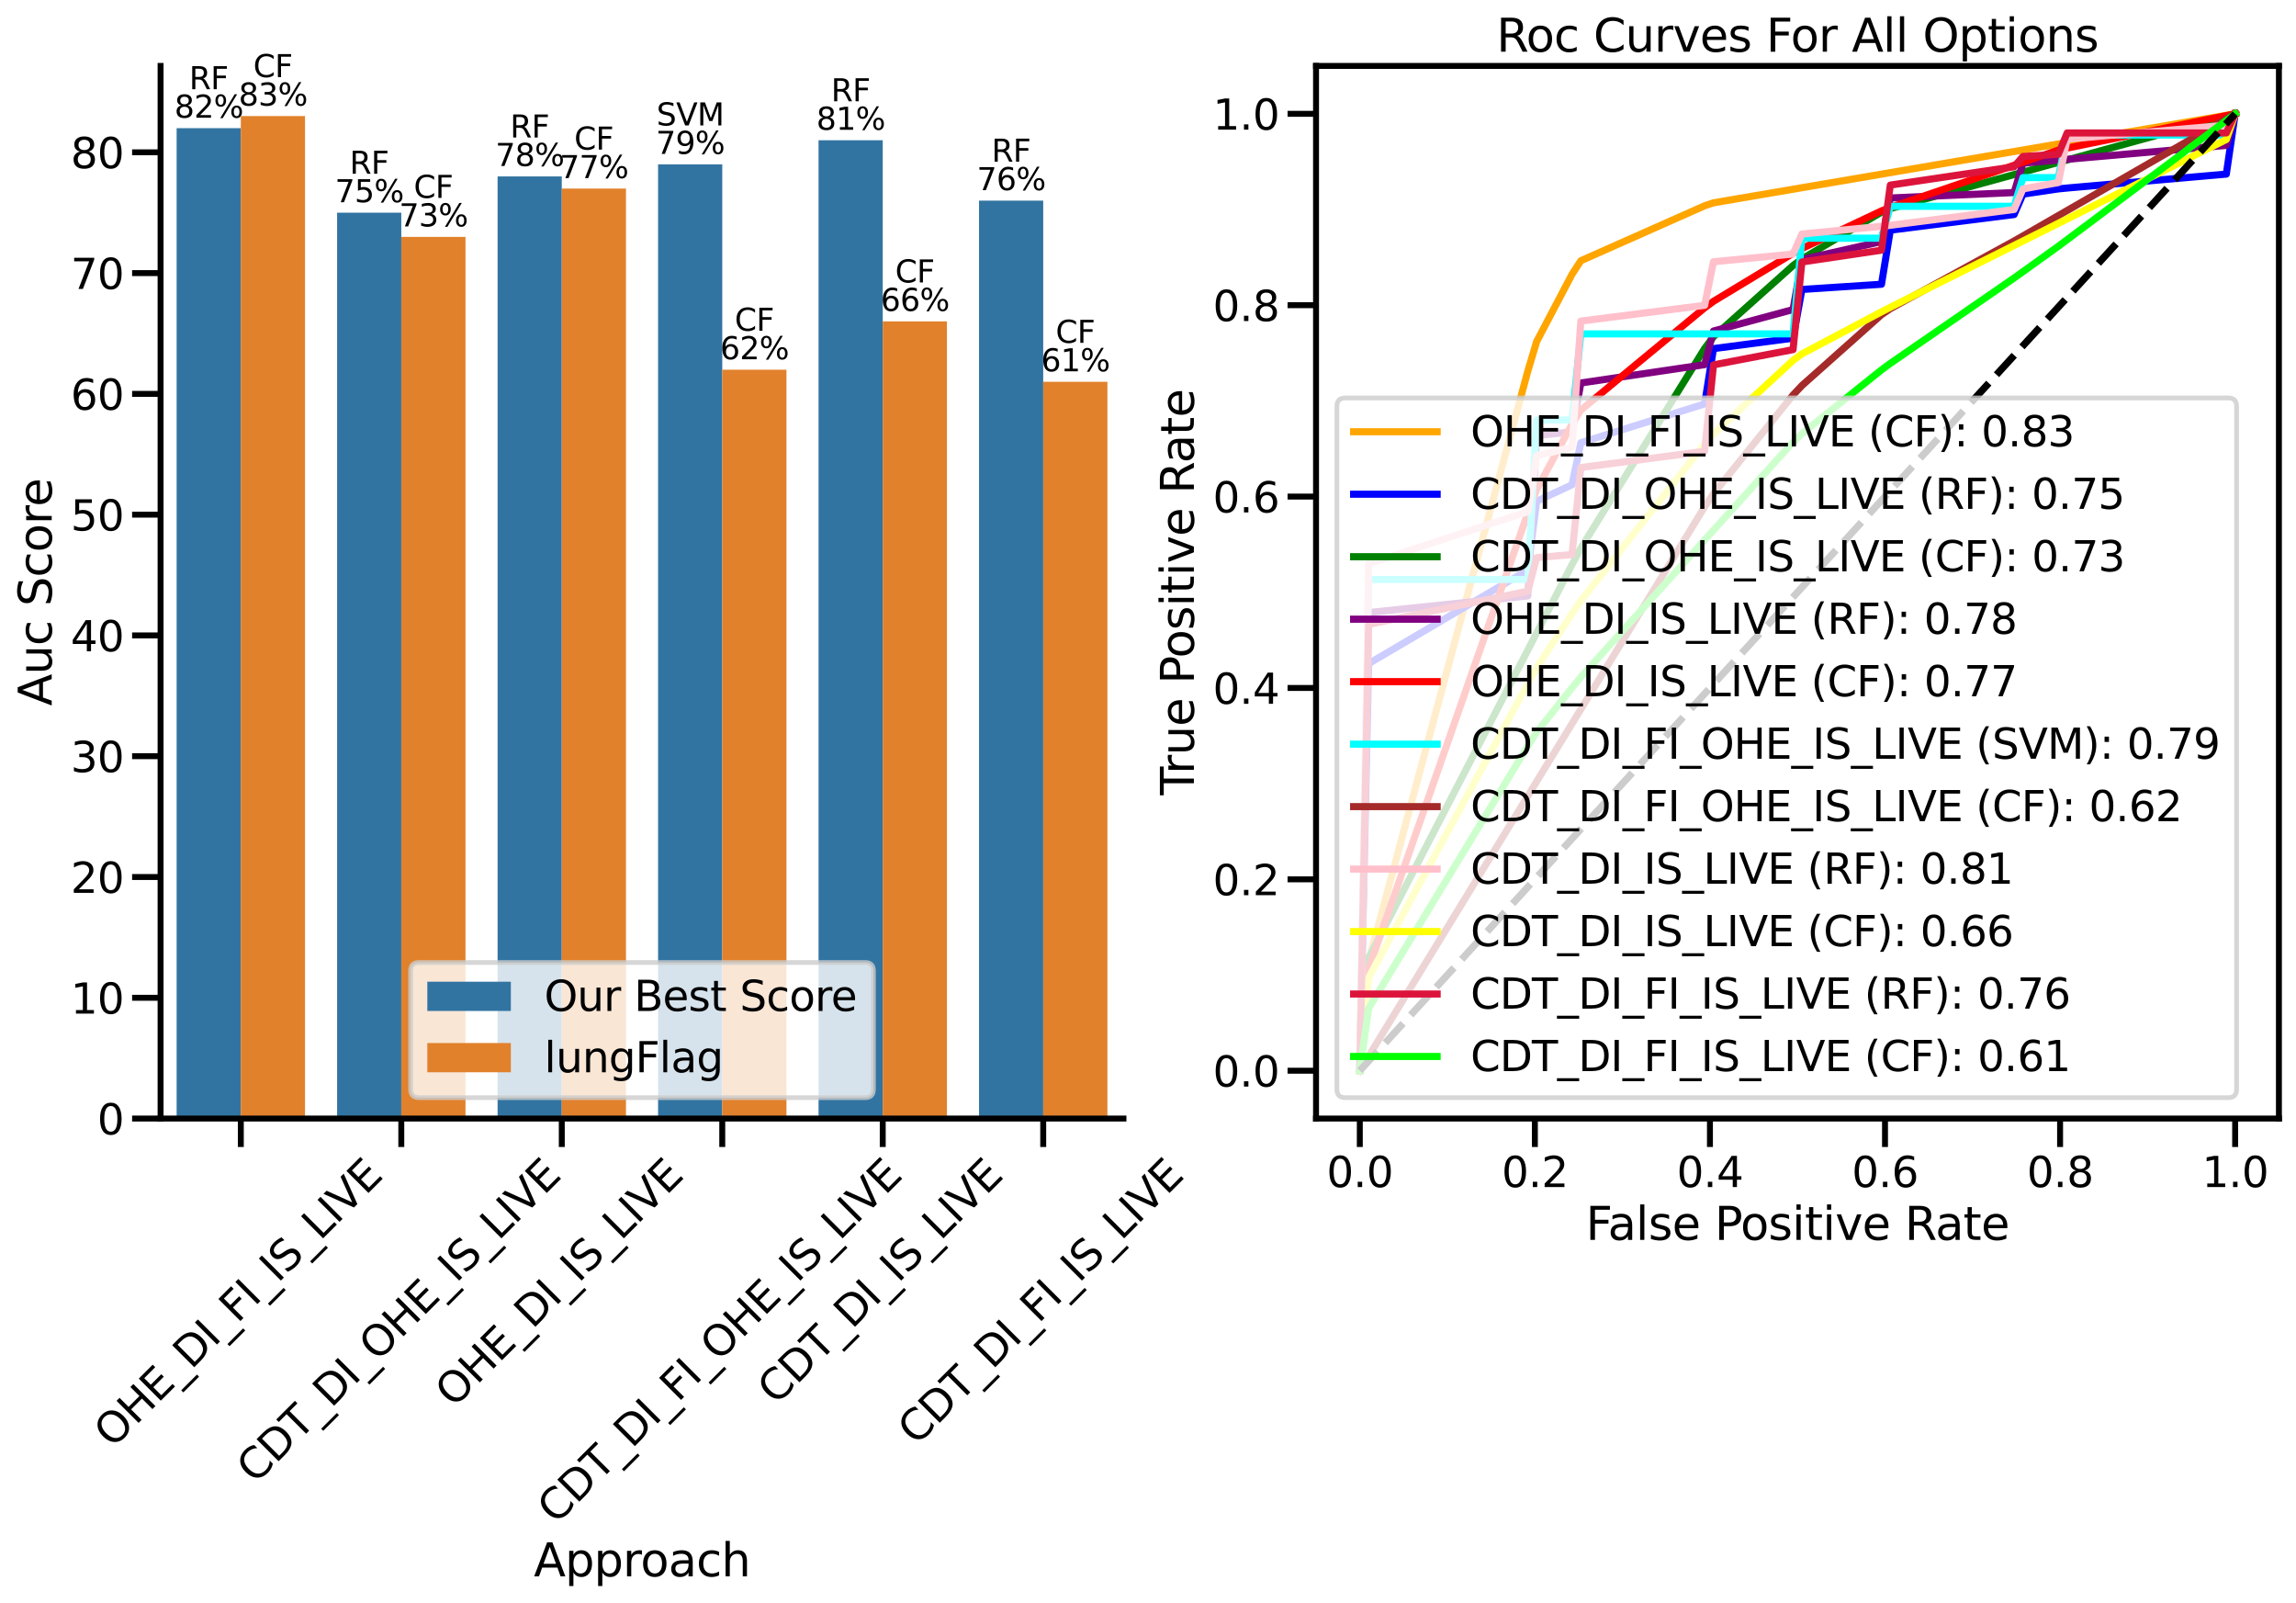 <?xml version="1.0" encoding="utf-8" standalone="no"?>
<!DOCTYPE svg PUBLIC "-//W3C//DTD SVG 1.1//EN"
  "http://www.w3.org/Graphics/SVG/1.1/DTD/svg11.dtd">
<svg xmlns:xlink="http://www.w3.org/1999/xlink" width="967.678pt" height="675.406pt" viewBox="0 0 967.678 675.406" xmlns="http://www.w3.org/2000/svg" version="1.1">
 <defs>
  <style type="text/css">*{stroke-linejoin: round; stroke-linecap: butt}</style>
 </defs>
 <g id="figure_1">
  <g id="patch_1">
   <path d="M 0 675.406 
L 967.678 675.406 
L 967.678 0 
L 0 0 
z
" style="fill: #ffffff"/>
  </g>
  <g id="axes_1">
   <g id="patch_2">
    <path d="M 67.678 471.309 
L 473.496 471.309 
L 473.496 27.789 
L 67.678 27.789 
z
" style="fill: #ffffff"/>
   </g>
   <g id="patch_3">
    <path d="M 74.442 471.309 
L 101.496 471.309 
L 101.496 53.998 
L 74.442 53.998 
z
" clip-path="url(#p7603473934)" style="fill: #3274a1"/>
   </g>
   <g id="patch_4">
    <path d="M 142.078 471.309 
L 169.133 471.309 
L 169.133 89.622 
L 142.078 89.622 
z
" clip-path="url(#p7603473934)" style="fill: #3274a1"/>
   </g>
   <g id="patch_5">
    <path d="M 209.714 471.309 
L 236.769 471.309 
L 236.769 74.355 
L 209.714 74.355 
z
" clip-path="url(#p7603473934)" style="fill: #3274a1"/>
   </g>
   <g id="patch_6">
    <path d="M 277.351 471.309 
L 304.405 471.309 
L 304.405 69.266 
L 277.351 69.266 
z
" clip-path="url(#p7603473934)" style="fill: #3274a1"/>
   </g>
   <g id="patch_7">
    <path d="M 344.987 471.309 
L 372.042 471.309 
L 372.042 59.087 
L 344.987 59.087 
z
" clip-path="url(#p7603473934)" style="fill: #3274a1"/>
   </g>
   <g id="patch_8">
    <path d="M 412.623 471.309 
L 439.678 471.309 
L 439.678 84.533 
L 412.623 84.533 
z
" clip-path="url(#p7603473934)" style="fill: #3274a1"/>
   </g>
   <g id="patch_9">
    <path d="M 101.496 471.309 
L 128.551 471.309 
L 128.551 48.909 
L 101.496 48.909 
z
" clip-path="url(#p7603473934)" style="fill: #e1812c"/>
   </g>
   <g id="patch_10">
    <path d="M 169.133 471.309 
L 196.187 471.309 
L 196.187 99.801 
L 169.133 99.801 
z
" clip-path="url(#p7603473934)" style="fill: #e1812c"/>
   </g>
   <g id="patch_11">
    <path d="M 236.769 471.309 
L 263.823 471.309 
L 263.823 79.444 
L 236.769 79.444 
z
" clip-path="url(#p7603473934)" style="fill: #e1812c"/>
   </g>
   <g id="patch_12">
    <path d="M 304.405 471.309 
L 331.46 471.309 
L 331.46 155.781 
L 304.405 155.781 
z
" clip-path="url(#p7603473934)" style="fill: #e1812c"/>
   </g>
   <g id="patch_13">
    <path d="M 372.042 471.309 
L 399.096 471.309 
L 399.096 135.425 
L 372.042 135.425 
z
" clip-path="url(#p7603473934)" style="fill: #e1812c"/>
   </g>
   <g id="patch_14">
    <path d="M 439.678 471.309 
L 466.733 471.309 
L 466.733 160.87 
L 439.678 160.87 
z
" clip-path="url(#p7603473934)" style="fill: #e1812c"/>
   </g>
   <g id="matplotlib.axis_1">
    <g id="xtick_1">
     <g id="line2d_1">
      <defs>
       <path id="m84b0fb7ea9" d="M 0 0 
L 0 12 
" style="stroke: #000000; stroke-width: 2.5"/>
      </defs>
      <g>
       <use xlink:href="#m84b0fb7ea9" x="101.496" y="471.309" style="stroke: #000000; stroke-width: 2.5"/>
      </g>
     </g>
     <g id="text_1">
      <!-- OHE_DI_FI_IS_LIVE -->
      <g transform="translate(47.374 610.593) rotate(-45) scale(0.176 -0.176)">
       <defs>
        <path id="DejaVuSans-4f" d="M 2522 4238 
Q 1834 4238 1429 3725 
Q 1025 3213 1025 2328 
Q 1025 1447 1429 934 
Q 1834 422 2522 422 
Q 3209 422 3611 934 
Q 4013 1447 4013 2328 
Q 4013 3213 3611 3725 
Q 3209 4238 2522 4238 
z
M 2522 4750 
Q 3503 4750 4090 4092 
Q 4678 3434 4678 2328 
Q 4678 1225 4090 567 
Q 3503 -91 2522 -91 
Q 1538 -91 948 565 
Q 359 1222 359 2328 
Q 359 3434 948 4092 
Q 1538 4750 2522 4750 
z
" transform="scale(0.016)"/>
        <path id="DejaVuSans-48" d="M 628 4666 
L 1259 4666 
L 1259 2753 
L 3553 2753 
L 3553 4666 
L 4184 4666 
L 4184 0 
L 3553 0 
L 3553 2222 
L 1259 2222 
L 1259 0 
L 628 0 
L 628 4666 
z
" transform="scale(0.016)"/>
        <path id="DejaVuSans-45" d="M 628 4666 
L 3578 4666 
L 3578 4134 
L 1259 4134 
L 1259 2753 
L 3481 2753 
L 3481 2222 
L 1259 2222 
L 1259 531 
L 3634 531 
L 3634 0 
L 628 0 
L 628 4666 
z
" transform="scale(0.016)"/>
        <path id="DejaVuSans-5f" d="M 3263 -1063 
L 3263 -1509 
L -63 -1509 
L -63 -1063 
L 3263 -1063 
z
" transform="scale(0.016)"/>
        <path id="DejaVuSans-44" d="M 1259 4147 
L 1259 519 
L 2022 519 
Q 2988 519 3436 956 
Q 3884 1394 3884 2338 
Q 3884 3275 3436 3711 
Q 2988 4147 2022 4147 
L 1259 4147 
z
M 628 4666 
L 1925 4666 
Q 3281 4666 3915 4102 
Q 4550 3538 4550 2338 
Q 4550 1131 3912 565 
Q 3275 0 1925 0 
L 628 0 
L 628 4666 
z
" transform="scale(0.016)"/>
        <path id="DejaVuSans-49" d="M 628 4666 
L 1259 4666 
L 1259 0 
L 628 0 
L 628 4666 
z
" transform="scale(0.016)"/>
        <path id="DejaVuSans-46" d="M 628 4666 
L 3309 4666 
L 3309 4134 
L 1259 4134 
L 1259 2759 
L 3109 2759 
L 3109 2228 
L 1259 2228 
L 1259 0 
L 628 0 
L 628 4666 
z
" transform="scale(0.016)"/>
        <path id="DejaVuSans-53" d="M 3425 4513 
L 3425 3897 
Q 3066 4069 2747 4153 
Q 2428 4238 2131 4238 
Q 1616 4238 1336 4038 
Q 1056 3838 1056 3469 
Q 1056 3159 1242 3001 
Q 1428 2844 1947 2747 
L 2328 2669 
Q 3034 2534 3370 2195 
Q 3706 1856 3706 1288 
Q 3706 609 3251 259 
Q 2797 -91 1919 -91 
Q 1588 -91 1214 -16 
Q 841 59 441 206 
L 441 856 
Q 825 641 1194 531 
Q 1563 422 1919 422 
Q 2459 422 2753 634 
Q 3047 847 3047 1241 
Q 3047 1584 2836 1778 
Q 2625 1972 2144 2069 
L 1759 2144 
Q 1053 2284 737 2584 
Q 422 2884 422 3419 
Q 422 4038 858 4394 
Q 1294 4750 2059 4750 
Q 2388 4750 2728 4690 
Q 3069 4631 3425 4513 
z
" transform="scale(0.016)"/>
        <path id="DejaVuSans-4c" d="M 628 4666 
L 1259 4666 
L 1259 531 
L 3531 531 
L 3531 0 
L 628 0 
L 628 4666 
z
" transform="scale(0.016)"/>
        <path id="DejaVuSans-56" d="M 1831 0 
L 50 4666 
L 709 4666 
L 2188 738 
L 3669 4666 
L 4325 4666 
L 2547 0 
L 1831 0 
z
" transform="scale(0.016)"/>
       </defs>
       <use xlink:href="#DejaVuSans-4f"/>
       <use xlink:href="#DejaVuSans-48" x="78.711"/>
       <use xlink:href="#DejaVuSans-45" x="153.906"/>
       <use xlink:href="#DejaVuSans-5f" x="217.09"/>
       <use xlink:href="#DejaVuSans-44" x="267.09"/>
       <use xlink:href="#DejaVuSans-49" x="344.092"/>
       <use xlink:href="#DejaVuSans-5f" x="373.584"/>
       <use xlink:href="#DejaVuSans-46" x="423.584"/>
       <use xlink:href="#DejaVuSans-49" x="481.104"/>
       <use xlink:href="#DejaVuSans-5f" x="510.596"/>
       <use xlink:href="#DejaVuSans-49" x="560.596"/>
       <use xlink:href="#DejaVuSans-53" x="590.088"/>
       <use xlink:href="#DejaVuSans-5f" x="653.564"/>
       <use xlink:href="#DejaVuSans-4c" x="703.564"/>
       <use xlink:href="#DejaVuSans-49" x="759.277"/>
       <use xlink:href="#DejaVuSans-56" x="788.77"/>
       <use xlink:href="#DejaVuSans-45" x="857.178"/>
      </g>
     </g>
    </g>
    <g id="xtick_2">
     <g id="line2d_2">
      <g>
       <use xlink:href="#m84b0fb7ea9" x="169.133" y="471.309" style="stroke: #000000; stroke-width: 2.5"/>
      </g>
     </g>
     <g id="text_2">
      <!-- CDT_DI_OHE_IS_LIVE -->
      <g transform="translate(107.488 625.638) rotate(-45) scale(0.176 -0.176)">
       <defs>
        <path id="DejaVuSans-43" d="M 4122 4306 
L 4122 3641 
Q 3803 3938 3442 4084 
Q 3081 4231 2675 4231 
Q 1875 4231 1450 3742 
Q 1025 3253 1025 2328 
Q 1025 1406 1450 917 
Q 1875 428 2675 428 
Q 3081 428 3442 575 
Q 3803 722 4122 1019 
L 4122 359 
Q 3791 134 3420 21 
Q 3050 -91 2638 -91 
Q 1578 -91 968 557 
Q 359 1206 359 2328 
Q 359 3453 968 4101 
Q 1578 4750 2638 4750 
Q 3056 4750 3426 4639 
Q 3797 4528 4122 4306 
z
" transform="scale(0.016)"/>
        <path id="DejaVuSans-54" d="M -19 4666 
L 3928 4666 
L 3928 4134 
L 2272 4134 
L 2272 0 
L 1638 0 
L 1638 4134 
L -19 4134 
L -19 4666 
z
" transform="scale(0.016)"/>
       </defs>
       <use xlink:href="#DejaVuSans-43"/>
       <use xlink:href="#DejaVuSans-44" x="69.824"/>
       <use xlink:href="#DejaVuSans-54" x="146.826"/>
       <use xlink:href="#DejaVuSans-5f" x="207.91"/>
       <use xlink:href="#DejaVuSans-44" x="257.91"/>
       <use xlink:href="#DejaVuSans-49" x="334.912"/>
       <use xlink:href="#DejaVuSans-5f" x="364.404"/>
       <use xlink:href="#DejaVuSans-4f" x="414.404"/>
       <use xlink:href="#DejaVuSans-48" x="493.115"/>
       <use xlink:href="#DejaVuSans-45" x="568.311"/>
       <use xlink:href="#DejaVuSans-5f" x="631.494"/>
       <use xlink:href="#DejaVuSans-49" x="681.494"/>
       <use xlink:href="#DejaVuSans-53" x="710.986"/>
       <use xlink:href="#DejaVuSans-5f" x="774.463"/>
       <use xlink:href="#DejaVuSans-4c" x="824.463"/>
       <use xlink:href="#DejaVuSans-49" x="880.176"/>
       <use xlink:href="#DejaVuSans-56" x="909.668"/>
       <use xlink:href="#DejaVuSans-45" x="978.076"/>
      </g>
     </g>
    </g>
    <g id="xtick_3">
     <g id="line2d_3">
      <g>
       <use xlink:href="#m84b0fb7ea9" x="236.769" y="471.309" style="stroke: #000000; stroke-width: 2.5"/>
      </g>
     </g>
     <g id="text_3">
      <!-- OHE_DI_IS_LIVE -->
      <g transform="translate(191.172 593.541) rotate(-45) scale(0.176 -0.176)">
       <use xlink:href="#DejaVuSans-4f"/>
       <use xlink:href="#DejaVuSans-48" x="78.711"/>
       <use xlink:href="#DejaVuSans-45" x="153.906"/>
       <use xlink:href="#DejaVuSans-5f" x="217.09"/>
       <use xlink:href="#DejaVuSans-44" x="267.09"/>
       <use xlink:href="#DejaVuSans-49" x="344.092"/>
       <use xlink:href="#DejaVuSans-5f" x="373.584"/>
       <use xlink:href="#DejaVuSans-49" x="423.584"/>
       <use xlink:href="#DejaVuSans-53" x="453.076"/>
       <use xlink:href="#DejaVuSans-5f" x="516.553"/>
       <use xlink:href="#DejaVuSans-4c" x="566.553"/>
       <use xlink:href="#DejaVuSans-49" x="622.266"/>
       <use xlink:href="#DejaVuSans-56" x="651.758"/>
       <use xlink:href="#DejaVuSans-45" x="720.166"/>
      </g>
     </g>
    </g>
    <g id="xtick_4">
     <g id="line2d_4">
      <g>
       <use xlink:href="#m84b0fb7ea9" x="304.405" y="471.309" style="stroke: #000000; stroke-width: 2.5"/>
      </g>
     </g>
     <g id="text_4">
      <!-- CDT_DI_FI_OHE_IS_LIVE -->
      <g transform="translate(234.234 642.689) rotate(-45) scale(0.176 -0.176)">
       <use xlink:href="#DejaVuSans-43"/>
       <use xlink:href="#DejaVuSans-44" x="69.824"/>
       <use xlink:href="#DejaVuSans-54" x="146.826"/>
       <use xlink:href="#DejaVuSans-5f" x="207.91"/>
       <use xlink:href="#DejaVuSans-44" x="257.91"/>
       <use xlink:href="#DejaVuSans-49" x="334.912"/>
       <use xlink:href="#DejaVuSans-5f" x="364.404"/>
       <use xlink:href="#DejaVuSans-46" x="414.404"/>
       <use xlink:href="#DejaVuSans-49" x="471.924"/>
       <use xlink:href="#DejaVuSans-5f" x="501.416"/>
       <use xlink:href="#DejaVuSans-4f" x="551.416"/>
       <use xlink:href="#DejaVuSans-48" x="630.127"/>
       <use xlink:href="#DejaVuSans-45" x="705.322"/>
       <use xlink:href="#DejaVuSans-5f" x="768.506"/>
       <use xlink:href="#DejaVuSans-49" x="818.506"/>
       <use xlink:href="#DejaVuSans-53" x="847.998"/>
       <use xlink:href="#DejaVuSans-5f" x="911.475"/>
       <use xlink:href="#DejaVuSans-4c" x="961.475"/>
       <use xlink:href="#DejaVuSans-49" x="1017.188"/>
       <use xlink:href="#DejaVuSans-56" x="1046.68"/>
       <use xlink:href="#DejaVuSans-45" x="1115.088"/>
      </g>
     </g>
    </g>
    <g id="xtick_5">
     <g id="line2d_5">
      <g>
       <use xlink:href="#m84b0fb7ea9" x="372.042" y="471.309" style="stroke: #000000; stroke-width: 2.5"/>
      </g>
     </g>
     <g id="text_5">
      <!-- CDT_DI_IS_LIVE -->
      <g transform="translate(327.018 592.396) rotate(-45) scale(0.176 -0.176)">
       <use xlink:href="#DejaVuSans-43"/>
       <use xlink:href="#DejaVuSans-44" x="69.824"/>
       <use xlink:href="#DejaVuSans-54" x="146.826"/>
       <use xlink:href="#DejaVuSans-5f" x="207.91"/>
       <use xlink:href="#DejaVuSans-44" x="257.91"/>
       <use xlink:href="#DejaVuSans-49" x="334.912"/>
       <use xlink:href="#DejaVuSans-5f" x="364.404"/>
       <use xlink:href="#DejaVuSans-49" x="414.404"/>
       <use xlink:href="#DejaVuSans-53" x="443.896"/>
       <use xlink:href="#DejaVuSans-5f" x="507.373"/>
       <use xlink:href="#DejaVuSans-4c" x="557.373"/>
       <use xlink:href="#DejaVuSans-49" x="613.086"/>
       <use xlink:href="#DejaVuSans-56" x="642.578"/>
       <use xlink:href="#DejaVuSans-45" x="710.986"/>
      </g>
     </g>
    </g>
    <g id="xtick_6">
     <g id="line2d_6">
      <g>
       <use xlink:href="#m84b0fb7ea9" x="439.678" y="471.309" style="stroke: #000000; stroke-width: 2.5"/>
      </g>
     </g>
     <g id="text_6">
      <!-- CDT_DI_FI_IS_LIVE -->
      <g transform="translate(386.128 609.447) rotate(-45) scale(0.176 -0.176)">
       <use xlink:href="#DejaVuSans-43"/>
       <use xlink:href="#DejaVuSans-44" x="69.824"/>
       <use xlink:href="#DejaVuSans-54" x="146.826"/>
       <use xlink:href="#DejaVuSans-5f" x="207.91"/>
       <use xlink:href="#DejaVuSans-44" x="257.91"/>
       <use xlink:href="#DejaVuSans-49" x="334.912"/>
       <use xlink:href="#DejaVuSans-5f" x="364.404"/>
       <use xlink:href="#DejaVuSans-46" x="414.404"/>
       <use xlink:href="#DejaVuSans-49" x="471.924"/>
       <use xlink:href="#DejaVuSans-5f" x="501.416"/>
       <use xlink:href="#DejaVuSans-49" x="551.416"/>
       <use xlink:href="#DejaVuSans-53" x="580.908"/>
       <use xlink:href="#DejaVuSans-5f" x="644.385"/>
       <use xlink:href="#DejaVuSans-4c" x="694.385"/>
       <use xlink:href="#DejaVuSans-49" x="750.098"/>
       <use xlink:href="#DejaVuSans-56" x="779.59"/>
       <use xlink:href="#DejaVuSans-45" x="847.998"/>
      </g>
     </g>
    </g>
    <g id="text_7">
     <!-- Approach -->
     <g transform="translate(224.981 664.213) scale(0.192 -0.192)">
      <defs>
       <path id="DejaVuSans-41" d="M 2188 4044 
L 1331 1722 
L 3047 1722 
L 2188 4044 
z
M 1831 4666 
L 2547 4666 
L 4325 0 
L 3669 0 
L 3244 1197 
L 1141 1197 
L 716 0 
L 50 0 
L 1831 4666 
z
" transform="scale(0.016)"/>
       <path id="DejaVuSans-70" d="M 1159 525 
L 1159 -1331 
L 581 -1331 
L 581 3500 
L 1159 3500 
L 1159 2969 
Q 1341 3281 1617 3432 
Q 1894 3584 2278 3584 
Q 2916 3584 3314 3078 
Q 3713 2572 3713 1747 
Q 3713 922 3314 415 
Q 2916 -91 2278 -91 
Q 1894 -91 1617 61 
Q 1341 213 1159 525 
z
M 3116 1747 
Q 3116 2381 2855 2742 
Q 2594 3103 2138 3103 
Q 1681 3103 1420 2742 
Q 1159 2381 1159 1747 
Q 1159 1113 1420 752 
Q 1681 391 2138 391 
Q 2594 391 2855 752 
Q 3116 1113 3116 1747 
z
" transform="scale(0.016)"/>
       <path id="DejaVuSans-72" d="M 2631 2963 
Q 2534 3019 2420 3045 
Q 2306 3072 2169 3072 
Q 1681 3072 1420 2755 
Q 1159 2438 1159 1844 
L 1159 0 
L 581 0 
L 581 3500 
L 1159 3500 
L 1159 2956 
Q 1341 3275 1631 3429 
Q 1922 3584 2338 3584 
Q 2397 3584 2469 3576 
Q 2541 3569 2628 3553 
L 2631 2963 
z
" transform="scale(0.016)"/>
       <path id="DejaVuSans-6f" d="M 1959 3097 
Q 1497 3097 1228 2736 
Q 959 2375 959 1747 
Q 959 1119 1226 758 
Q 1494 397 1959 397 
Q 2419 397 2687 759 
Q 2956 1122 2956 1747 
Q 2956 2369 2687 2733 
Q 2419 3097 1959 3097 
z
M 1959 3584 
Q 2709 3584 3137 3096 
Q 3566 2609 3566 1747 
Q 3566 888 3137 398 
Q 2709 -91 1959 -91 
Q 1206 -91 779 398 
Q 353 888 353 1747 
Q 353 2609 779 3096 
Q 1206 3584 1959 3584 
z
" transform="scale(0.016)"/>
       <path id="DejaVuSans-61" d="M 2194 1759 
Q 1497 1759 1228 1600 
Q 959 1441 959 1056 
Q 959 750 1161 570 
Q 1363 391 1709 391 
Q 2188 391 2477 730 
Q 2766 1069 2766 1631 
L 2766 1759 
L 2194 1759 
z
M 3341 1997 
L 3341 0 
L 2766 0 
L 2766 531 
Q 2569 213 2275 61 
Q 1981 -91 1556 -91 
Q 1019 -91 701 211 
Q 384 513 384 1019 
Q 384 1609 779 1909 
Q 1175 2209 1959 2209 
L 2766 2209 
L 2766 2266 
Q 2766 2663 2505 2880 
Q 2244 3097 1772 3097 
Q 1472 3097 1187 3025 
Q 903 2953 641 2809 
L 641 3341 
Q 956 3463 1253 3523 
Q 1550 3584 1831 3584 
Q 2591 3584 2966 3190 
Q 3341 2797 3341 1997 
z
" transform="scale(0.016)"/>
       <path id="DejaVuSans-63" d="M 3122 3366 
L 3122 2828 
Q 2878 2963 2633 3030 
Q 2388 3097 2138 3097 
Q 1578 3097 1268 2742 
Q 959 2388 959 1747 
Q 959 1106 1268 751 
Q 1578 397 2138 397 
Q 2388 397 2633 464 
Q 2878 531 3122 666 
L 3122 134 
Q 2881 22 2623 -34 
Q 2366 -91 2075 -91 
Q 1284 -91 818 406 
Q 353 903 353 1747 
Q 353 2603 823 3093 
Q 1294 3584 2113 3584 
Q 2378 3584 2631 3529 
Q 2884 3475 3122 3366 
z
" transform="scale(0.016)"/>
       <path id="DejaVuSans-68" d="M 3513 2113 
L 3513 0 
L 2938 0 
L 2938 2094 
Q 2938 2591 2744 2837 
Q 2550 3084 2163 3084 
Q 1697 3084 1428 2787 
Q 1159 2491 1159 1978 
L 1159 0 
L 581 0 
L 581 4863 
L 1159 4863 
L 1159 2956 
Q 1366 3272 1645 3428 
Q 1925 3584 2291 3584 
Q 2894 3584 3203 3211 
Q 3513 2838 3513 2113 
z
" transform="scale(0.016)"/>
      </defs>
      <use xlink:href="#DejaVuSans-41"/>
      <use xlink:href="#DejaVuSans-70" x="68.408"/>
      <use xlink:href="#DejaVuSans-70" x="131.885"/>
      <use xlink:href="#DejaVuSans-72" x="195.361"/>
      <use xlink:href="#DejaVuSans-6f" x="234.225"/>
      <use xlink:href="#DejaVuSans-61" x="295.406"/>
      <use xlink:href="#DejaVuSans-63" x="356.686"/>
      <use xlink:href="#DejaVuSans-68" x="411.666"/>
     </g>
    </g>
   </g>
   <g id="matplotlib.axis_2">
    <g id="ytick_1">
     <g id="line2d_7">
      <defs>
       <path id="m82e29ed788" d="M 0 0 
L -12 0 
" style="stroke: #000000; stroke-width: 2.5"/>
      </defs>
      <g>
       <use xlink:href="#m82e29ed788" x="67.678" y="471.309" style="stroke: #000000; stroke-width: 2.5"/>
      </g>
     </g>
     <g id="text_8">
      <!-- 0 -->
      <g transform="translate(40.98 477.996) scale(0.176 -0.176)">
       <defs>
        <path id="DejaVuSans-30" d="M 2034 4250 
Q 1547 4250 1301 3770 
Q 1056 3291 1056 2328 
Q 1056 1369 1301 889 
Q 1547 409 2034 409 
Q 2525 409 2770 889 
Q 3016 1369 3016 2328 
Q 3016 3291 2770 3770 
Q 2525 4250 2034 4250 
z
M 2034 4750 
Q 2819 4750 3233 4129 
Q 3647 3509 3647 2328 
Q 3647 1150 3233 529 
Q 2819 -91 2034 -91 
Q 1250 -91 836 529 
Q 422 1150 422 2328 
Q 422 3509 836 4129 
Q 1250 4750 2034 4750 
z
" transform="scale(0.016)"/>
       </defs>
       <use xlink:href="#DejaVuSans-30"/>
      </g>
     </g>
    </g>
    <g id="ytick_2">
     <g id="line2d_8">
      <g>
       <use xlink:href="#m82e29ed788" x="67.678" y="420.417" style="stroke: #000000; stroke-width: 2.5"/>
      </g>
     </g>
     <g id="text_9">
      <!-- 10 -->
      <g transform="translate(29.782 427.104) scale(0.176 -0.176)">
       <defs>
        <path id="DejaVuSans-31" d="M 794 531 
L 1825 531 
L 1825 4091 
L 703 3866 
L 703 4441 
L 1819 4666 
L 2450 4666 
L 2450 531 
L 3481 531 
L 3481 0 
L 794 0 
L 794 531 
z
" transform="scale(0.016)"/>
       </defs>
       <use xlink:href="#DejaVuSans-31"/>
       <use xlink:href="#DejaVuSans-30" x="63.623"/>
      </g>
     </g>
    </g>
    <g id="ytick_3">
     <g id="line2d_9">
      <g>
       <use xlink:href="#m82e29ed788" x="67.678" y="369.526" style="stroke: #000000; stroke-width: 2.5"/>
      </g>
     </g>
     <g id="text_10">
      <!-- 20 -->
      <g transform="translate(29.782 376.212) scale(0.176 -0.176)">
       <defs>
        <path id="DejaVuSans-32" d="M 1228 531 
L 3431 531 
L 3431 0 
L 469 0 
L 469 531 
Q 828 903 1448 1529 
Q 2069 2156 2228 2338 
Q 2531 2678 2651 2914 
Q 2772 3150 2772 3378 
Q 2772 3750 2511 3984 
Q 2250 4219 1831 4219 
Q 1534 4219 1204 4116 
Q 875 4013 500 3803 
L 500 4441 
Q 881 4594 1212 4672 
Q 1544 4750 1819 4750 
Q 2544 4750 2975 4387 
Q 3406 4025 3406 3419 
Q 3406 3131 3298 2873 
Q 3191 2616 2906 2266 
Q 2828 2175 2409 1742 
Q 1991 1309 1228 531 
z
" transform="scale(0.016)"/>
       </defs>
       <use xlink:href="#DejaVuSans-32"/>
       <use xlink:href="#DejaVuSans-30" x="63.623"/>
      </g>
     </g>
    </g>
    <g id="ytick_4">
     <g id="line2d_10">
      <g>
       <use xlink:href="#m82e29ed788" x="67.678" y="318.634" style="stroke: #000000; stroke-width: 2.5"/>
      </g>
     </g>
     <g id="text_11">
      <!-- 30 -->
      <g transform="translate(29.782 325.321) scale(0.176 -0.176)">
       <defs>
        <path id="DejaVuSans-33" d="M 2597 2516 
Q 3050 2419 3304 2112 
Q 3559 1806 3559 1356 
Q 3559 666 3084 287 
Q 2609 -91 1734 -91 
Q 1441 -91 1130 -33 
Q 819 25 488 141 
L 488 750 
Q 750 597 1062 519 
Q 1375 441 1716 441 
Q 2309 441 2620 675 
Q 2931 909 2931 1356 
Q 2931 1769 2642 2001 
Q 2353 2234 1838 2234 
L 1294 2234 
L 1294 2753 
L 1863 2753 
Q 2328 2753 2575 2939 
Q 2822 3125 2822 3475 
Q 2822 3834 2567 4026 
Q 2313 4219 1838 4219 
Q 1578 4219 1281 4162 
Q 984 4106 628 3988 
L 628 4550 
Q 988 4650 1302 4700 
Q 1616 4750 1894 4750 
Q 2613 4750 3031 4423 
Q 3450 4097 3450 3541 
Q 3450 3153 3228 2886 
Q 3006 2619 2597 2516 
z
" transform="scale(0.016)"/>
       </defs>
       <use xlink:href="#DejaVuSans-33"/>
       <use xlink:href="#DejaVuSans-30" x="63.623"/>
      </g>
     </g>
    </g>
    <g id="ytick_5">
     <g id="line2d_11">
      <g>
       <use xlink:href="#m82e29ed788" x="67.678" y="267.743" style="stroke: #000000; stroke-width: 2.5"/>
      </g>
     </g>
     <g id="text_12">
      <!-- 40 -->
      <g transform="translate(29.782 274.429) scale(0.176 -0.176)">
       <defs>
        <path id="DejaVuSans-34" d="M 2419 4116 
L 825 1625 
L 2419 1625 
L 2419 4116 
z
M 2253 4666 
L 3047 4666 
L 3047 1625 
L 3713 1625 
L 3713 1100 
L 3047 1100 
L 3047 0 
L 2419 0 
L 2419 1100 
L 313 1100 
L 313 1709 
L 2253 4666 
z
" transform="scale(0.016)"/>
       </defs>
       <use xlink:href="#DejaVuSans-34"/>
       <use xlink:href="#DejaVuSans-30" x="63.623"/>
      </g>
     </g>
    </g>
    <g id="ytick_6">
     <g id="line2d_12">
      <g>
       <use xlink:href="#m82e29ed788" x="67.678" y="216.851" style="stroke: #000000; stroke-width: 2.5"/>
      </g>
     </g>
     <g id="text_13">
      <!-- 50 -->
      <g transform="translate(29.782 223.538) scale(0.176 -0.176)">
       <defs>
        <path id="DejaVuSans-35" d="M 691 4666 
L 3169 4666 
L 3169 4134 
L 1269 4134 
L 1269 2991 
Q 1406 3038 1543 3061 
Q 1681 3084 1819 3084 
Q 2600 3084 3056 2656 
Q 3513 2228 3513 1497 
Q 3513 744 3044 326 
Q 2575 -91 1722 -91 
Q 1428 -91 1123 -41 
Q 819 9 494 109 
L 494 744 
Q 775 591 1075 516 
Q 1375 441 1709 441 
Q 2250 441 2565 725 
Q 2881 1009 2881 1497 
Q 2881 1984 2565 2268 
Q 2250 2553 1709 2553 
Q 1456 2553 1204 2497 
Q 953 2441 691 2322 
L 691 4666 
z
" transform="scale(0.016)"/>
       </defs>
       <use xlink:href="#DejaVuSans-35"/>
       <use xlink:href="#DejaVuSans-30" x="63.623"/>
      </g>
     </g>
    </g>
    <g id="ytick_7">
     <g id="line2d_13">
      <g>
       <use xlink:href="#m82e29ed788" x="67.678" y="165.96" style="stroke: #000000; stroke-width: 2.5"/>
      </g>
     </g>
     <g id="text_14">
      <!-- 60 -->
      <g transform="translate(29.782 172.646) scale(0.176 -0.176)">
       <defs>
        <path id="DejaVuSans-36" d="M 2113 2584 
Q 1688 2584 1439 2293 
Q 1191 2003 1191 1497 
Q 1191 994 1439 701 
Q 1688 409 2113 409 
Q 2538 409 2786 701 
Q 3034 994 3034 1497 
Q 3034 2003 2786 2293 
Q 2538 2584 2113 2584 
z
M 3366 4563 
L 3366 3988 
Q 3128 4100 2886 4159 
Q 2644 4219 2406 4219 
Q 1781 4219 1451 3797 
Q 1122 3375 1075 2522 
Q 1259 2794 1537 2939 
Q 1816 3084 2150 3084 
Q 2853 3084 3261 2657 
Q 3669 2231 3669 1497 
Q 3669 778 3244 343 
Q 2819 -91 2113 -91 
Q 1303 -91 875 529 
Q 447 1150 447 2328 
Q 447 3434 972 4092 
Q 1497 4750 2381 4750 
Q 2619 4750 2861 4703 
Q 3103 4656 3366 4563 
z
" transform="scale(0.016)"/>
       </defs>
       <use xlink:href="#DejaVuSans-36"/>
       <use xlink:href="#DejaVuSans-30" x="63.623"/>
      </g>
     </g>
    </g>
    <g id="ytick_8">
     <g id="line2d_14">
      <g>
       <use xlink:href="#m82e29ed788" x="67.678" y="115.068" style="stroke: #000000; stroke-width: 2.5"/>
      </g>
     </g>
     <g id="text_15">
      <!-- 70 -->
      <g transform="translate(29.782 121.755) scale(0.176 -0.176)">
       <defs>
        <path id="DejaVuSans-37" d="M 525 4666 
L 3525 4666 
L 3525 4397 
L 1831 0 
L 1172 0 
L 2766 4134 
L 525 4134 
L 525 4666 
z
" transform="scale(0.016)"/>
       </defs>
       <use xlink:href="#DejaVuSans-37"/>
       <use xlink:href="#DejaVuSans-30" x="63.623"/>
      </g>
     </g>
    </g>
    <g id="ytick_9">
     <g id="line2d_15">
      <g>
       <use xlink:href="#m82e29ed788" x="67.678" y="64.176" style="stroke: #000000; stroke-width: 2.5"/>
      </g>
     </g>
     <g id="text_16">
      <!-- 80 -->
      <g transform="translate(29.782 70.863) scale(0.176 -0.176)">
       <defs>
        <path id="DejaVuSans-38" d="M 2034 2216 
Q 1584 2216 1326 1975 
Q 1069 1734 1069 1313 
Q 1069 891 1326 650 
Q 1584 409 2034 409 
Q 2484 409 2743 651 
Q 3003 894 3003 1313 
Q 3003 1734 2745 1975 
Q 2488 2216 2034 2216 
z
M 1403 2484 
Q 997 2584 770 2862 
Q 544 3141 544 3541 
Q 544 4100 942 4425 
Q 1341 4750 2034 4750 
Q 2731 4750 3128 4425 
Q 3525 4100 3525 3541 
Q 3525 3141 3298 2862 
Q 3072 2584 2669 2484 
Q 3125 2378 3379 2068 
Q 3634 1759 3634 1313 
Q 3634 634 3220 271 
Q 2806 -91 2034 -91 
Q 1263 -91 848 271 
Q 434 634 434 1313 
Q 434 1759 690 2068 
Q 947 2378 1403 2484 
z
M 1172 3481 
Q 1172 3119 1398 2916 
Q 1625 2713 2034 2713 
Q 2441 2713 2670 2916 
Q 2900 3119 2900 3481 
Q 2900 3844 2670 4047 
Q 2441 4250 2034 4250 
Q 1625 4250 1398 4047 
Q 1172 3844 1172 3481 
z
" transform="scale(0.016)"/>
       </defs>
       <use xlink:href="#DejaVuSans-38"/>
       <use xlink:href="#DejaVuSans-30" x="63.623"/>
      </g>
     </g>
    </g>
    <g id="text_17">
     <!-- Auc Score -->
     <g transform="translate(21.789 297.414) rotate(-90) scale(0.192 -0.192)">
      <defs>
       <path id="DejaVuSans-75" d="M 544 1381 
L 544 3500 
L 1119 3500 
L 1119 1403 
Q 1119 906 1312 657 
Q 1506 409 1894 409 
Q 2359 409 2629 706 
Q 2900 1003 2900 1516 
L 2900 3500 
L 3475 3500 
L 3475 0 
L 2900 0 
L 2900 538 
Q 2691 219 2414 64 
Q 2138 -91 1772 -91 
Q 1169 -91 856 284 
Q 544 659 544 1381 
z
M 1991 3584 
L 1991 3584 
z
" transform="scale(0.016)"/>
       <path id="DejaVuSans-20" transform="scale(0.016)"/>
       <path id="DejaVuSans-65" d="M 3597 1894 
L 3597 1613 
L 953 1613 
Q 991 1019 1311 708 
Q 1631 397 2203 397 
Q 2534 397 2845 478 
Q 3156 559 3463 722 
L 3463 178 
Q 3153 47 2828 -22 
Q 2503 -91 2169 -91 
Q 1331 -91 842 396 
Q 353 884 353 1716 
Q 353 2575 817 3079 
Q 1281 3584 2069 3584 
Q 2775 3584 3186 3129 
Q 3597 2675 3597 1894 
z
M 3022 2063 
Q 3016 2534 2758 2815 
Q 2500 3097 2075 3097 
Q 1594 3097 1305 2825 
Q 1016 2553 972 2059 
L 3022 2063 
z
" transform="scale(0.016)"/>
      </defs>
      <use xlink:href="#DejaVuSans-41"/>
      <use xlink:href="#DejaVuSans-75" x="68.408"/>
      <use xlink:href="#DejaVuSans-63" x="131.787"/>
      <use xlink:href="#DejaVuSans-20" x="186.768"/>
      <use xlink:href="#DejaVuSans-53" x="218.555"/>
      <use xlink:href="#DejaVuSans-63" x="282.031"/>
      <use xlink:href="#DejaVuSans-6f" x="337.012"/>
      <use xlink:href="#DejaVuSans-72" x="398.193"/>
      <use xlink:href="#DejaVuSans-65" x="437.057"/>
     </g>
    </g>
   </g>
   <g id="line2d_16">
    <path clip-path="url(#p7603473934)" style="fill: none; stroke: #424242; stroke-width: 5.4; stroke-linecap: square"/>
   </g>
   <g id="line2d_17">
    <path clip-path="url(#p7603473934)" style="fill: none; stroke: #424242; stroke-width: 5.4; stroke-linecap: square"/>
   </g>
   <g id="line2d_18">
    <path clip-path="url(#p7603473934)" style="fill: none; stroke: #424242; stroke-width: 5.4; stroke-linecap: square"/>
   </g>
   <g id="line2d_19">
    <path clip-path="url(#p7603473934)" style="fill: none; stroke: #424242; stroke-width: 5.4; stroke-linecap: square"/>
   </g>
   <g id="line2d_20">
    <path clip-path="url(#p7603473934)" style="fill: none; stroke: #424242; stroke-width: 5.4; stroke-linecap: square"/>
   </g>
   <g id="line2d_21">
    <path clip-path="url(#p7603473934)" style="fill: none; stroke: #424242; stroke-width: 5.4; stroke-linecap: square"/>
   </g>
   <g id="line2d_22">
    <path clip-path="url(#p7603473934)" style="fill: none; stroke: #424242; stroke-width: 5.4; stroke-linecap: square"/>
   </g>
   <g id="line2d_23">
    <path clip-path="url(#p7603473934)" style="fill: none; stroke: #424242; stroke-width: 5.4; stroke-linecap: square"/>
   </g>
   <g id="line2d_24">
    <path clip-path="url(#p7603473934)" style="fill: none; stroke: #424242; stroke-width: 5.4; stroke-linecap: square"/>
   </g>
   <g id="line2d_25">
    <path clip-path="url(#p7603473934)" style="fill: none; stroke: #424242; stroke-width: 5.4; stroke-linecap: square"/>
   </g>
   <g id="line2d_26">
    <path clip-path="url(#p7603473934)" style="fill: none; stroke: #424242; stroke-width: 5.4; stroke-linecap: square"/>
   </g>
   <g id="line2d_27">
    <path clip-path="url(#p7603473934)" style="fill: none; stroke: #424242; stroke-width: 5.4; stroke-linecap: square"/>
   </g>
   <g id="patch_15">
    <path d="M 67.678 471.309 
L 67.678 27.789 
" style="fill: none; stroke: #000000; stroke-width: 2.5; stroke-linejoin: miter; stroke-linecap: square"/>
   </g>
   <g id="patch_16">
    <path d="M 67.678 471.309 
L 473.496 471.309 
" style="fill: none; stroke: #000000; stroke-width: 2.5; stroke-linejoin: miter; stroke-linecap: square"/>
   </g>
   <g id="text_18">
    <!-- 82% -->
    <g transform="translate(73.522 49.585) scale(0.13 -0.13)">
     <defs>
      <path id="DejaVuSans-25" d="M 4653 2053 
Q 4381 2053 4226 1822 
Q 4072 1591 4072 1178 
Q 4072 772 4226 539 
Q 4381 306 4653 306 
Q 4919 306 5073 539 
Q 5228 772 5228 1178 
Q 5228 1588 5073 1820 
Q 4919 2053 4653 2053 
z
M 4653 2450 
Q 5147 2450 5437 2106 
Q 5728 1763 5728 1178 
Q 5728 594 5436 251 
Q 5144 -91 4653 -91 
Q 4153 -91 3862 251 
Q 3572 594 3572 1178 
Q 3572 1766 3864 2108 
Q 4156 2450 4653 2450 
z
M 1428 4353 
Q 1159 4353 1004 4120 
Q 850 3888 850 3481 
Q 850 3069 1003 2837 
Q 1156 2606 1428 2606 
Q 1700 2606 1854 2837 
Q 2009 3069 2009 3481 
Q 2009 3884 1853 4118 
Q 1697 4353 1428 4353 
z
M 4250 4750 
L 4750 4750 
L 1831 -91 
L 1331 -91 
L 4250 4750 
z
M 1428 4750 
Q 1922 4750 2215 4408 
Q 2509 4066 2509 3481 
Q 2509 2891 2217 2550 
Q 1925 2209 1428 2209 
Q 931 2209 642 2551 
Q 353 2894 353 3481 
Q 353 4063 643 4406 
Q 934 4750 1428 4750 
z
" transform="scale(0.016)"/>
     </defs>
     <use xlink:href="#DejaVuSans-38"/>
     <use xlink:href="#DejaVuSans-32" x="63.623"/>
     <use xlink:href="#DejaVuSans-25" x="127.246"/>
    </g>
   </g>
   <g id="text_19">
    <!-- RF -->
    <g transform="translate(79.714 37.585) scale(0.13 -0.13)">
     <defs>
      <path id="DejaVuSans-52" d="M 2841 2188 
Q 3044 2119 3236 1894 
Q 3428 1669 3622 1275 
L 4263 0 
L 3584 0 
L 2988 1197 
Q 2756 1666 2539 1819 
Q 2322 1972 1947 1972 
L 1259 1972 
L 1259 0 
L 628 0 
L 628 4666 
L 2053 4666 
Q 2853 4666 3247 4331 
Q 3641 3997 3641 3322 
Q 3641 2881 3436 2590 
Q 3231 2300 2841 2188 
z
M 1259 4147 
L 1259 2491 
L 2053 2491 
Q 2509 2491 2742 2702 
Q 2975 2913 2975 3322 
Q 2975 3731 2742 3939 
Q 2509 4147 2053 4147 
L 1259 4147 
z
" transform="scale(0.016)"/>
     </defs>
     <use xlink:href="#DejaVuSans-52"/>
     <use xlink:href="#DejaVuSans-46" x="69.482"/>
    </g>
   </g>
   <g id="text_20">
    <!-- 75% -->
    <g transform="translate(141.158 85.209) scale(0.13 -0.13)">
     <use xlink:href="#DejaVuSans-37"/>
     <use xlink:href="#DejaVuSans-35" x="63.623"/>
     <use xlink:href="#DejaVuSans-25" x="127.246"/>
    </g>
   </g>
   <g id="text_21">
    <!-- RF -->
    <g transform="translate(147.35 73.209) scale(0.13 -0.13)">
     <use xlink:href="#DejaVuSans-52"/>
     <use xlink:href="#DejaVuSans-46" x="69.482"/>
    </g>
   </g>
   <g id="text_22">
    <!-- 78% -->
    <g transform="translate(208.794 69.942) scale(0.13 -0.13)">
     <use xlink:href="#DejaVuSans-37"/>
     <use xlink:href="#DejaVuSans-38" x="63.623"/>
     <use xlink:href="#DejaVuSans-25" x="127.246"/>
    </g>
   </g>
   <g id="text_23">
    <!-- RF -->
    <g transform="translate(214.987 57.942) scale(0.13 -0.13)">
     <use xlink:href="#DejaVuSans-52"/>
     <use xlink:href="#DejaVuSans-46" x="69.482"/>
    </g>
   </g>
   <g id="text_24">
    <!-- 79% -->
    <g transform="translate(276.431 64.853) scale(0.13 -0.13)">
     <defs>
      <path id="DejaVuSans-39" d="M 703 97 
L 703 672 
Q 941 559 1184 500 
Q 1428 441 1663 441 
Q 2288 441 2617 861 
Q 2947 1281 2994 2138 
Q 2813 1869 2534 1725 
Q 2256 1581 1919 1581 
Q 1219 1581 811 2004 
Q 403 2428 403 3163 
Q 403 3881 828 4315 
Q 1253 4750 1959 4750 
Q 2769 4750 3195 4129 
Q 3622 3509 3622 2328 
Q 3622 1225 3098 567 
Q 2575 -91 1691 -91 
Q 1453 -91 1209 -44 
Q 966 3 703 97 
z
M 1959 2075 
Q 2384 2075 2632 2365 
Q 2881 2656 2881 3163 
Q 2881 3666 2632 3958 
Q 2384 4250 1959 4250 
Q 1534 4250 1286 3958 
Q 1038 3666 1038 3163 
Q 1038 2656 1286 2365 
Q 1534 2075 1959 2075 
z
" transform="scale(0.016)"/>
     </defs>
     <use xlink:href="#DejaVuSans-37"/>
     <use xlink:href="#DejaVuSans-39" x="63.623"/>
     <use xlink:href="#DejaVuSans-25" x="127.246"/>
    </g>
   </g>
   <g id="text_25">
    <!-- SVM -->
    <g transform="translate(276.697 52.853) scale(0.13 -0.13)">
     <defs>
      <path id="DejaVuSans-4d" d="M 628 4666 
L 1569 4666 
L 2759 1491 
L 3956 4666 
L 4897 4666 
L 4897 0 
L 4281 0 
L 4281 4097 
L 3078 897 
L 2444 897 
L 1241 4097 
L 1241 0 
L 628 0 
L 628 4666 
z
" transform="scale(0.016)"/>
     </defs>
     <use xlink:href="#DejaVuSans-53"/>
     <use xlink:href="#DejaVuSans-56" x="63.477"/>
     <use xlink:href="#DejaVuSans-4d" x="131.885"/>
    </g>
   </g>
   <g id="text_26">
    <!-- 81% -->
    <g transform="translate(344.067 54.674) scale(0.13 -0.13)">
     <use xlink:href="#DejaVuSans-38"/>
     <use xlink:href="#DejaVuSans-31" x="63.623"/>
     <use xlink:href="#DejaVuSans-25" x="127.246"/>
    </g>
   </g>
   <g id="text_27">
    <!-- RF -->
    <g transform="translate(350.259 42.674) scale(0.13 -0.13)">
     <use xlink:href="#DejaVuSans-52"/>
     <use xlink:href="#DejaVuSans-46" x="69.482"/>
    </g>
   </g>
   <g id="text_28">
    <!-- 76% -->
    <g transform="translate(411.703 80.12) scale(0.13 -0.13)">
     <use xlink:href="#DejaVuSans-37"/>
     <use xlink:href="#DejaVuSans-36" x="63.623"/>
     <use xlink:href="#DejaVuSans-25" x="127.246"/>
    </g>
   </g>
   <g id="text_29">
    <!-- RF -->
    <g transform="translate(417.896 68.12) scale(0.13 -0.13)">
     <use xlink:href="#DejaVuSans-52"/>
     <use xlink:href="#DejaVuSans-46" x="69.482"/>
    </g>
   </g>
   <g id="text_30">
    <!-- 83% -->
    <g transform="translate(100.576 44.496) scale(0.13 -0.13)">
     <use xlink:href="#DejaVuSans-38"/>
     <use xlink:href="#DejaVuSans-33" x="63.623"/>
     <use xlink:href="#DejaVuSans-25" x="127.246"/>
    </g>
   </g>
   <g id="text_31">
    <!-- CF -->
    <g transform="translate(106.746 32.496) scale(0.13 -0.13)">
     <use xlink:href="#DejaVuSans-43"/>
     <use xlink:href="#DejaVuSans-46" x="69.824"/>
    </g>
   </g>
   <g id="text_32">
    <!-- 73% -->
    <g transform="translate(168.213 95.388) scale(0.13 -0.13)">
     <use xlink:href="#DejaVuSans-37"/>
     <use xlink:href="#DejaVuSans-33" x="63.623"/>
     <use xlink:href="#DejaVuSans-25" x="127.246"/>
    </g>
   </g>
   <g id="text_33">
    <!-- CF -->
    <g transform="translate(174.382 83.388) scale(0.13 -0.13)">
     <use xlink:href="#DejaVuSans-43"/>
     <use xlink:href="#DejaVuSans-46" x="69.824"/>
    </g>
   </g>
   <g id="text_34">
    <!-- 77% -->
    <g transform="translate(235.849 75.031) scale(0.13 -0.13)">
     <use xlink:href="#DejaVuSans-37"/>
     <use xlink:href="#DejaVuSans-37" x="63.623"/>
     <use xlink:href="#DejaVuSans-25" x="127.246"/>
    </g>
   </g>
   <g id="text_35">
    <!-- CF -->
    <g transform="translate(242.019 63.031) scale(0.13 -0.13)">
     <use xlink:href="#DejaVuSans-43"/>
     <use xlink:href="#DejaVuSans-46" x="69.824"/>
    </g>
   </g>
   <g id="text_36">
    <!-- 62% -->
    <g transform="translate(303.485 151.368) scale(0.13 -0.13)">
     <use xlink:href="#DejaVuSans-36"/>
     <use xlink:href="#DejaVuSans-32" x="63.623"/>
     <use xlink:href="#DejaVuSans-25" x="127.246"/>
    </g>
   </g>
   <g id="text_37">
    <!-- CF -->
    <g transform="translate(309.655 139.368) scale(0.13 -0.13)">
     <use xlink:href="#DejaVuSans-43"/>
     <use xlink:href="#DejaVuSans-46" x="69.824"/>
    </g>
   </g>
   <g id="text_38">
    <!-- 66% -->
    <g transform="translate(371.122 131.012) scale(0.13 -0.13)">
     <use xlink:href="#DejaVuSans-36"/>
     <use xlink:href="#DejaVuSans-36" x="63.623"/>
     <use xlink:href="#DejaVuSans-25" x="127.246"/>
    </g>
   </g>
   <g id="text_39">
    <!-- CF -->
    <g transform="translate(377.292 119.012) scale(0.13 -0.13)">
     <use xlink:href="#DejaVuSans-43"/>
     <use xlink:href="#DejaVuSans-46" x="69.824"/>
    </g>
   </g>
   <g id="text_40">
    <!-- 61% -->
    <g transform="translate(438.758 156.458) scale(0.13 -0.13)">
     <use xlink:href="#DejaVuSans-36"/>
     <use xlink:href="#DejaVuSans-31" x="63.623"/>
     <use xlink:href="#DejaVuSans-25" x="127.246"/>
    </g>
   </g>
   <g id="text_41">
    <!-- CF -->
    <g transform="translate(444.928 144.458) scale(0.13 -0.13)">
     <use xlink:href="#DejaVuSans-43"/>
     <use xlink:href="#DejaVuSans-46" x="69.824"/>
    </g>
   </g>
   <g id="legend_1">
    <g id="patch_17">
     <path d="M 176.581 462.509 
L 364.593 462.509 
Q 368.113 462.509 368.113 458.989 
L 368.113 409.082 
Q 368.113 405.562 364.593 405.562 
L 176.581 405.562 
Q 173.061 405.562 173.061 409.082 
L 173.061 458.989 
Q 173.061 462.509 176.581 462.509 
z
" style="fill: #ffffff; opacity: 0.8; stroke: #cccccc; stroke-width: 2; stroke-linejoin: miter"/>
    </g>
    <g id="patch_18">
     <path d="M 180.101 425.975 
L 215.301 425.975 
L 215.301 413.655 
L 180.101 413.655 
z
" style="fill: #3274a1"/>
    </g>
    <g id="text_42">
     <!-- Our Best Score -->
     <g transform="translate(229.381 425.975) scale(0.176 -0.176)">
      <defs>
       <path id="DejaVuSans-42" d="M 1259 2228 
L 1259 519 
L 2272 519 
Q 2781 519 3026 730 
Q 3272 941 3272 1375 
Q 3272 1813 3026 2020 
Q 2781 2228 2272 2228 
L 1259 2228 
z
M 1259 4147 
L 1259 2741 
L 2194 2741 
Q 2656 2741 2882 2914 
Q 3109 3088 3109 3444 
Q 3109 3797 2882 3972 
Q 2656 4147 2194 4147 
L 1259 4147 
z
M 628 4666 
L 2241 4666 
Q 2963 4666 3353 4366 
Q 3744 4066 3744 3513 
Q 3744 3084 3544 2831 
Q 3344 2578 2956 2516 
Q 3422 2416 3680 2098 
Q 3938 1781 3938 1306 
Q 3938 681 3513 340 
Q 3088 0 2303 0 
L 628 0 
L 628 4666 
z
" transform="scale(0.016)"/>
       <path id="DejaVuSans-73" d="M 2834 3397 
L 2834 2853 
Q 2591 2978 2328 3040 
Q 2066 3103 1784 3103 
Q 1356 3103 1142 2972 
Q 928 2841 928 2578 
Q 928 2378 1081 2264 
Q 1234 2150 1697 2047 
L 1894 2003 
Q 2506 1872 2764 1633 
Q 3022 1394 3022 966 
Q 3022 478 2636 193 
Q 2250 -91 1575 -91 
Q 1294 -91 989 -36 
Q 684 19 347 128 
L 347 722 
Q 666 556 975 473 
Q 1284 391 1588 391 
Q 1994 391 2212 530 
Q 2431 669 2431 922 
Q 2431 1156 2273 1281 
Q 2116 1406 1581 1522 
L 1381 1569 
Q 847 1681 609 1914 
Q 372 2147 372 2553 
Q 372 3047 722 3315 
Q 1072 3584 1716 3584 
Q 2034 3584 2315 3537 
Q 2597 3491 2834 3397 
z
" transform="scale(0.016)"/>
       <path id="DejaVuSans-74" d="M 1172 4494 
L 1172 3500 
L 2356 3500 
L 2356 3053 
L 1172 3053 
L 1172 1153 
Q 1172 725 1289 603 
Q 1406 481 1766 481 
L 2356 481 
L 2356 0 
L 1766 0 
Q 1100 0 847 248 
Q 594 497 594 1153 
L 594 3053 
L 172 3053 
L 172 3500 
L 594 3500 
L 594 4494 
L 1172 4494 
z
" transform="scale(0.016)"/>
      </defs>
      <use xlink:href="#DejaVuSans-4f"/>
      <use xlink:href="#DejaVuSans-75" x="78.711"/>
      <use xlink:href="#DejaVuSans-72" x="142.09"/>
      <use xlink:href="#DejaVuSans-20" x="183.203"/>
      <use xlink:href="#DejaVuSans-42" x="214.99"/>
      <use xlink:href="#DejaVuSans-65" x="283.594"/>
      <use xlink:href="#DejaVuSans-73" x="345.117"/>
      <use xlink:href="#DejaVuSans-74" x="397.217"/>
      <use xlink:href="#DejaVuSans-20" x="436.426"/>
      <use xlink:href="#DejaVuSans-53" x="468.213"/>
      <use xlink:href="#DejaVuSans-63" x="531.689"/>
      <use xlink:href="#DejaVuSans-6f" x="586.67"/>
      <use xlink:href="#DejaVuSans-72" x="647.852"/>
      <use xlink:href="#DejaVuSans-65" x="686.715"/>
     </g>
    </g>
    <g id="patch_19">
     <path d="M 180.101 451.809 
L 215.301 451.809 
L 215.301 439.489 
L 180.101 439.489 
z
" style="fill: #e1812c"/>
    </g>
    <g id="text_43">
     <!-- lungFlag -->
     <g transform="translate(229.381 451.809) scale(0.176 -0.176)">
      <defs>
       <path id="DejaVuSans-6c" d="M 603 4863 
L 1178 4863 
L 1178 0 
L 603 0 
L 603 4863 
z
" transform="scale(0.016)"/>
       <path id="DejaVuSans-6e" d="M 3513 2113 
L 3513 0 
L 2938 0 
L 2938 2094 
Q 2938 2591 2744 2837 
Q 2550 3084 2163 3084 
Q 1697 3084 1428 2787 
Q 1159 2491 1159 1978 
L 1159 0 
L 581 0 
L 581 3500 
L 1159 3500 
L 1159 2956 
Q 1366 3272 1645 3428 
Q 1925 3584 2291 3584 
Q 2894 3584 3203 3211 
Q 3513 2838 3513 2113 
z
" transform="scale(0.016)"/>
       <path id="DejaVuSans-67" d="M 2906 1791 
Q 2906 2416 2648 2759 
Q 2391 3103 1925 3103 
Q 1463 3103 1205 2759 
Q 947 2416 947 1791 
Q 947 1169 1205 825 
Q 1463 481 1925 481 
Q 2391 481 2648 825 
Q 2906 1169 2906 1791 
z
M 3481 434 
Q 3481 -459 3084 -895 
Q 2688 -1331 1869 -1331 
Q 1566 -1331 1297 -1286 
Q 1028 -1241 775 -1147 
L 775 -588 
Q 1028 -725 1275 -790 
Q 1522 -856 1778 -856 
Q 2344 -856 2625 -561 
Q 2906 -266 2906 331 
L 2906 616 
Q 2728 306 2450 153 
Q 2172 0 1784 0 
Q 1141 0 747 490 
Q 353 981 353 1791 
Q 353 2603 747 3093 
Q 1141 3584 1784 3584 
Q 2172 3584 2450 3431 
Q 2728 3278 2906 2969 
L 2906 3500 
L 3481 3500 
L 3481 434 
z
" transform="scale(0.016)"/>
      </defs>
      <use xlink:href="#DejaVuSans-6c"/>
      <use xlink:href="#DejaVuSans-75" x="27.783"/>
      <use xlink:href="#DejaVuSans-6e" x="91.162"/>
      <use xlink:href="#DejaVuSans-67" x="154.541"/>
      <use xlink:href="#DejaVuSans-46" x="218.018"/>
      <use xlink:href="#DejaVuSans-6c" x="275.537"/>
      <use xlink:href="#DejaVuSans-61" x="303.32"/>
      <use xlink:href="#DejaVuSans-67" x="364.6"/>
     </g>
    </g>
   </g>
  </g>
  <g id="axes_2">
   <g id="patch_20">
    <path d="M 554.66 471.309 
L 960.478 471.309 
L 960.478 27.789 
L 554.66 27.789 
z
" style="fill: #ffffff"/>
   </g>
   <g id="matplotlib.axis_3">
    <g id="xtick_7">
     <g id="line2d_28">
      <g>
       <use xlink:href="#m84b0fb7ea9" x="573.106" y="471.309" style="stroke: #000000; stroke-width: 2.5"/>
      </g>
     </g>
     <g id="text_44">
      <!-- 0.0 -->
      <g transform="translate(559.111 500.182) scale(0.176 -0.176)">
       <defs>
        <path id="DejaVuSans-2e" d="M 684 794 
L 1344 794 
L 1344 0 
L 684 0 
L 684 794 
z
" transform="scale(0.016)"/>
       </defs>
       <use xlink:href="#DejaVuSans-30"/>
       <use xlink:href="#DejaVuSans-2e" x="63.623"/>
       <use xlink:href="#DejaVuSans-30" x="95.41"/>
      </g>
     </g>
    </g>
    <g id="xtick_8">
     <g id="line2d_29">
      <g>
       <use xlink:href="#m84b0fb7ea9" x="646.891" y="471.309" style="stroke: #000000; stroke-width: 2.5"/>
      </g>
     </g>
     <g id="text_45">
      <!-- 0.2 -->
      <g transform="translate(632.896 500.182) scale(0.176 -0.176)">
       <use xlink:href="#DejaVuSans-30"/>
       <use xlink:href="#DejaVuSans-2e" x="63.623"/>
       <use xlink:href="#DejaVuSans-32" x="95.41"/>
      </g>
     </g>
    </g>
    <g id="xtick_9">
     <g id="line2d_30">
      <g>
       <use xlink:href="#m84b0fb7ea9" x="720.676" y="471.309" style="stroke: #000000; stroke-width: 2.5"/>
      </g>
     </g>
     <g id="text_46">
      <!-- 0.4 -->
      <g transform="translate(706.682 500.182) scale(0.176 -0.176)">
       <use xlink:href="#DejaVuSans-30"/>
       <use xlink:href="#DejaVuSans-2e" x="63.623"/>
       <use xlink:href="#DejaVuSans-34" x="95.41"/>
      </g>
     </g>
    </g>
    <g id="xtick_10">
     <g id="line2d_31">
      <g>
       <use xlink:href="#m84b0fb7ea9" x="794.461" y="471.309" style="stroke: #000000; stroke-width: 2.5"/>
      </g>
     </g>
     <g id="text_47">
      <!-- 0.6 -->
      <g transform="translate(780.467 500.182) scale(0.176 -0.176)">
       <use xlink:href="#DejaVuSans-30"/>
       <use xlink:href="#DejaVuSans-2e" x="63.623"/>
       <use xlink:href="#DejaVuSans-36" x="95.41"/>
      </g>
     </g>
    </g>
    <g id="xtick_11">
     <g id="line2d_32">
      <g>
       <use xlink:href="#m84b0fb7ea9" x="868.247" y="471.309" style="stroke: #000000; stroke-width: 2.5"/>
      </g>
     </g>
     <g id="text_48">
      <!-- 0.8 -->
      <g transform="translate(854.252 500.182) scale(0.176 -0.176)">
       <use xlink:href="#DejaVuSans-30"/>
       <use xlink:href="#DejaVuSans-2e" x="63.623"/>
       <use xlink:href="#DejaVuSans-38" x="95.41"/>
      </g>
     </g>
    </g>
    <g id="xtick_12">
     <g id="line2d_33">
      <g>
       <use xlink:href="#m84b0fb7ea9" x="942.032" y="471.309" style="stroke: #000000; stroke-width: 2.5"/>
      </g>
     </g>
     <g id="text_49">
      <!-- 1.0 -->
      <g transform="translate(928.037 500.182) scale(0.176 -0.176)">
       <use xlink:href="#DejaVuSans-31"/>
       <use xlink:href="#DejaVuSans-2e" x="63.623"/>
       <use xlink:href="#DejaVuSans-30" x="95.41"/>
      </g>
     </g>
    </g>
    <g id="text_50">
     <!-- False Positive Rate -->
     <g transform="translate(668.353 522.432) scale(0.192 -0.192)">
      <defs>
       <path id="DejaVuSans-50" d="M 1259 4147 
L 1259 2394 
L 2053 2394 
Q 2494 2394 2734 2622 
Q 2975 2850 2975 3272 
Q 2975 3691 2734 3919 
Q 2494 4147 2053 4147 
L 1259 4147 
z
M 628 4666 
L 2053 4666 
Q 2838 4666 3239 4311 
Q 3641 3956 3641 3272 
Q 3641 2581 3239 2228 
Q 2838 1875 2053 1875 
L 1259 1875 
L 1259 0 
L 628 0 
L 628 4666 
z
" transform="scale(0.016)"/>
       <path id="DejaVuSans-69" d="M 603 3500 
L 1178 3500 
L 1178 0 
L 603 0 
L 603 3500 
z
M 603 4863 
L 1178 4863 
L 1178 4134 
L 603 4134 
L 603 4863 
z
" transform="scale(0.016)"/>
       <path id="DejaVuSans-76" d="M 191 3500 
L 800 3500 
L 1894 563 
L 2988 3500 
L 3597 3500 
L 2284 0 
L 1503 0 
L 191 3500 
z
" transform="scale(0.016)"/>
      </defs>
      <use xlink:href="#DejaVuSans-46"/>
      <use xlink:href="#DejaVuSans-61" x="48.395"/>
      <use xlink:href="#DejaVuSans-6c" x="109.674"/>
      <use xlink:href="#DejaVuSans-73" x="137.457"/>
      <use xlink:href="#DejaVuSans-65" x="189.557"/>
      <use xlink:href="#DejaVuSans-20" x="251.08"/>
      <use xlink:href="#DejaVuSans-50" x="282.867"/>
      <use xlink:href="#DejaVuSans-6f" x="339.545"/>
      <use xlink:href="#DejaVuSans-73" x="400.727"/>
      <use xlink:href="#DejaVuSans-69" x="452.826"/>
      <use xlink:href="#DejaVuSans-74" x="480.609"/>
      <use xlink:href="#DejaVuSans-69" x="519.818"/>
      <use xlink:href="#DejaVuSans-76" x="547.602"/>
      <use xlink:href="#DejaVuSans-65" x="606.781"/>
      <use xlink:href="#DejaVuSans-20" x="668.305"/>
      <use xlink:href="#DejaVuSans-52" x="700.092"/>
      <use xlink:href="#DejaVuSans-61" x="767.324"/>
      <use xlink:href="#DejaVuSans-74" x="828.604"/>
      <use xlink:href="#DejaVuSans-65" x="867.812"/>
     </g>
    </g>
   </g>
   <g id="matplotlib.axis_4">
    <g id="ytick_10">
     <g id="line2d_34">
      <g>
       <use xlink:href="#m82e29ed788" x="554.66" y="451.149" style="stroke: #000000; stroke-width: 2.5"/>
      </g>
     </g>
     <g id="text_51">
      <!-- 0.0 -->
      <g transform="translate(511.17 457.836) scale(0.176 -0.176)">
       <use xlink:href="#DejaVuSans-30"/>
       <use xlink:href="#DejaVuSans-2e" x="63.623"/>
       <use xlink:href="#DejaVuSans-30" x="95.41"/>
      </g>
     </g>
    </g>
    <g id="ytick_11">
     <g id="line2d_35">
      <g>
       <use xlink:href="#m82e29ed788" x="554.66" y="370.509" style="stroke: #000000; stroke-width: 2.5"/>
      </g>
     </g>
     <g id="text_52">
      <!-- 0.2 -->
      <g transform="translate(511.17 377.196) scale(0.176 -0.176)">
       <use xlink:href="#DejaVuSans-30"/>
       <use xlink:href="#DejaVuSans-2e" x="63.623"/>
       <use xlink:href="#DejaVuSans-32" x="95.41"/>
      </g>
     </g>
    </g>
    <g id="ytick_12">
     <g id="line2d_36">
      <g>
       <use xlink:href="#m82e29ed788" x="554.66" y="289.869" style="stroke: #000000; stroke-width: 2.5"/>
      </g>
     </g>
     <g id="text_53">
      <!-- 0.4 -->
      <g transform="translate(511.17 296.556) scale(0.176 -0.176)">
       <use xlink:href="#DejaVuSans-30"/>
       <use xlink:href="#DejaVuSans-2e" x="63.623"/>
       <use xlink:href="#DejaVuSans-34" x="95.41"/>
      </g>
     </g>
    </g>
    <g id="ytick_13">
     <g id="line2d_37">
      <g>
       <use xlink:href="#m82e29ed788" x="554.66" y="209.229" style="stroke: #000000; stroke-width: 2.5"/>
      </g>
     </g>
     <g id="text_54">
      <!-- 0.6 -->
      <g transform="translate(511.17 215.916) scale(0.176 -0.176)">
       <use xlink:href="#DejaVuSans-30"/>
       <use xlink:href="#DejaVuSans-2e" x="63.623"/>
       <use xlink:href="#DejaVuSans-36" x="95.41"/>
      </g>
     </g>
    </g>
    <g id="ytick_14">
     <g id="line2d_38">
      <g>
       <use xlink:href="#m82e29ed788" x="554.66" y="128.589" style="stroke: #000000; stroke-width: 2.5"/>
      </g>
     </g>
     <g id="text_55">
      <!-- 0.8 -->
      <g transform="translate(511.17 135.276) scale(0.176 -0.176)">
       <use xlink:href="#DejaVuSans-30"/>
       <use xlink:href="#DejaVuSans-2e" x="63.623"/>
       <use xlink:href="#DejaVuSans-38" x="95.41"/>
      </g>
     </g>
    </g>
    <g id="ytick_15">
     <g id="line2d_39">
      <g>
       <use xlink:href="#m82e29ed788" x="554.66" y="47.949" style="stroke: #000000; stroke-width: 2.5"/>
      </g>
     </g>
     <g id="text_56">
      <!-- 1.0 -->
      <g transform="translate(511.17 54.636) scale(0.176 -0.176)">
       <use xlink:href="#DejaVuSans-31"/>
       <use xlink:href="#DejaVuSans-2e" x="63.623"/>
       <use xlink:href="#DejaVuSans-30" x="95.41"/>
      </g>
     </g>
    </g>
    <g id="text_57">
     <!-- True Positive Rate -->
     <g transform="translate(503.177 335.046) rotate(-90) scale(0.192 -0.192)">
      <use xlink:href="#DejaVuSans-54"/>
      <use xlink:href="#DejaVuSans-72" x="46.334"/>
      <use xlink:href="#DejaVuSans-75" x="87.447"/>
      <use xlink:href="#DejaVuSans-65" x="150.826"/>
      <use xlink:href="#DejaVuSans-20" x="212.35"/>
      <use xlink:href="#DejaVuSans-50" x="244.137"/>
      <use xlink:href="#DejaVuSans-6f" x="300.814"/>
      <use xlink:href="#DejaVuSans-73" x="361.996"/>
      <use xlink:href="#DejaVuSans-69" x="414.096"/>
      <use xlink:href="#DejaVuSans-74" x="441.879"/>
      <use xlink:href="#DejaVuSans-69" x="481.088"/>
      <use xlink:href="#DejaVuSans-76" x="508.871"/>
      <use xlink:href="#DejaVuSans-65" x="568.051"/>
      <use xlink:href="#DejaVuSans-20" x="629.574"/>
      <use xlink:href="#DejaVuSans-52" x="661.361"/>
      <use xlink:href="#DejaVuSans-61" x="728.594"/>
      <use xlink:href="#DejaVuSans-74" x="789.873"/>
      <use xlink:href="#DejaVuSans-65" x="829.082"/>
     </g>
    </g>
   </g>
   <g id="line2d_40">
    <path d="M 573.106 451.149 
L 576.833 405.077 
L 580.559 391.262 
L 584.286 377.446 
L 588.012 363.631 
L 591.739 349.815 
L 595.465 335.999 
L 599.192 322.184 
L 602.918 308.368 
L 606.645 294.553 
L 610.371 280.737 
L 614.098 266.921 
L 617.824 253.106 
L 621.551 239.29 
L 625.277 225.475 
L 629.004 211.659 
L 632.73 197.843 
L 636.457 184.028 
L 640.183 170.212 
L 643.91 156.397 
L 647.637 143.927 
L 651.363 136.843 
L 655.09 129.759 
L 658.816 122.674 
L 662.543 115.59 
L 666.269 109.864 
L 669.996 108.21 
L 673.722 106.556 
L 677.449 104.902 
L 681.175 103.248 
L 684.902 101.594 
L 688.628 99.94 
L 692.355 98.286 
L 696.081 96.632 
L 699.808 94.978 
L 703.534 93.324 
L 707.261 91.67 
L 710.987 90.016 
L 714.714 88.362 
L 718.44 86.708 
L 722.167 85.461 
L 725.893 84.825 
L 729.62 84.189 
L 733.347 83.554 
L 737.073 82.918 
L 740.8 82.282 
L 744.526 81.646 
L 748.253 81.01 
L 751.979 80.375 
L 755.706 79.739 
L 759.432 79.103 
L 763.159 78.467 
L 766.885 77.832 
L 770.612 77.196 
L 774.338 76.56 
L 778.065 75.924 
L 781.791 75.288 
L 785.518 74.653 
L 789.244 74.017 
L 792.971 73.381 
L 796.697 72.745 
L 800.424 72.109 
L 804.15 71.474 
L 807.877 70.838 
L 811.603 70.202 
L 815.33 69.566 
L 819.057 68.93 
L 822.783 68.295 
L 826.51 67.659 
L 830.236 67.023 
L 833.963 66.387 
L 837.689 65.751 
L 841.416 65.116 
L 845.142 64.48 
L 848.869 63.844 
L 852.595 63.208 
L 856.322 62.572 
L 860.048 61.937 
L 863.775 61.301 
L 867.501 60.665 
L 871.228 60.029 
L 874.954 59.393 
L 878.681 58.758 
L 882.407 58.122 
L 886.134 57.486 
L 889.86 56.85 
L 893.587 56.214 
L 897.313 55.579 
L 901.04 54.943 
L 904.767 54.307 
L 908.493 53.671 
L 912.22 53.035 
L 915.946 52.4 
L 919.673 51.764 
L 923.399 51.128 
L 927.126 50.492 
L 930.852 49.856 
L 934.579 49.221 
L 938.305 48.585 
L 942.032 47.949 
" clip-path="url(#p21288cd712)" style="fill: none; stroke: #ffa500; stroke-width: 3; stroke-linecap: square"/>
   </g>
   <g id="line2d_41">
    <path d="M 573.106 451.149 
L 576.833 279.615 
L 580.559 277.425 
L 584.286 275.234 
L 588.012 273.044 
L 591.739 270.854 
L 595.465 268.664 
L 599.192 266.473 
L 602.918 264.283 
L 606.645 262.093 
L 610.371 259.903 
L 614.098 257.713 
L 617.824 255.522 
L 621.551 253.332 
L 625.277 251.142 
L 629.004 248.952 
L 632.73 246.761 
L 636.457 244.571 
L 640.183 242.381 
L 643.91 240.191 
L 647.637 211.211 
L 651.363 209.473 
L 655.09 207.736 
L 658.816 205.998 
L 662.543 204.26 
L 666.269 186.537 
L 669.996 185.37 
L 673.722 184.202 
L 677.449 183.035 
L 681.175 181.867 
L 684.902 180.7 
L 688.628 179.532 
L 692.355 178.365 
L 696.081 177.197 
L 699.808 176.029 
L 703.534 174.862 
L 707.261 173.694 
L 710.987 172.527 
L 714.714 171.359 
L 718.44 170.192 
L 722.167 146.896 
L 725.893 146.407 
L 729.62 145.918 
L 733.347 145.43 
L 737.073 144.941 
L 740.8 144.452 
L 744.526 143.964 
L 748.253 143.475 
L 751.979 142.986 
L 755.706 142.497 
L 759.432 121.971 
L 763.159 121.726 
L 766.885 121.482 
L 770.612 121.238 
L 774.338 120.993 
L 778.065 120.749 
L 781.791 120.505 
L 785.518 120.26 
L 789.244 120.016 
L 792.971 119.772 
L 796.697 96.991 
L 800.424 96.521 
L 804.15 96.05 
L 807.877 95.58 
L 811.603 95.109 
L 815.33 94.638 
L 819.057 94.168 
L 822.783 93.697 
L 826.51 93.226 
L 830.236 92.756 
L 833.963 92.285 
L 837.689 91.815 
L 841.416 91.344 
L 845.142 90.873 
L 848.869 90.403 
L 852.595 81.807 
L 856.322 81.255 
L 860.048 80.703 
L 863.775 80.151 
L 867.501 79.599 
L 871.228 79.228 
L 874.954 78.902 
L 878.681 78.576 
L 882.407 78.25 
L 886.134 77.924 
L 889.86 77.598 
L 893.587 77.273 
L 897.313 76.947 
L 901.04 76.621 
L 904.767 76.295 
L 908.493 75.969 
L 912.22 75.644 
L 915.946 75.318 
L 919.673 74.992 
L 923.399 74.666 
L 927.126 74.34 
L 930.852 74.014 
L 934.579 73.689 
L 938.305 73.363 
L 942.032 47.949 
" clip-path="url(#p21288cd712)" style="fill: none; stroke: #0000ff; stroke-width: 3; stroke-linecap: square"/>
   </g>
   <g id="line2d_42">
    <path d="M 573.106 451.149 
L 576.833 403.623 
L 580.559 396.418 
L 584.286 389.212 
L 588.012 382.006 
L 591.739 374.8 
L 595.465 367.595 
L 599.192 360.389 
L 602.918 353.183 
L 606.645 345.978 
L 610.371 338.772 
L 614.098 331.566 
L 617.824 324.36 
L 621.551 317.155 
L 625.277 309.949 
L 629.004 302.743 
L 632.73 295.538 
L 636.457 288.332 
L 640.183 281.126 
L 643.91 273.921 
L 647.637 266.715 
L 651.363 259.509 
L 655.09 252.303 
L 658.816 245.098 
L 662.543 237.892 
L 666.269 230.985 
L 669.996 224.974 
L 673.722 218.963 
L 677.449 212.952 
L 681.175 206.941 
L 684.902 200.93 
L 688.628 194.919 
L 692.355 188.908 
L 696.081 182.897 
L 699.808 176.886 
L 703.534 170.874 
L 707.261 164.863 
L 710.987 158.852 
L 714.714 152.841 
L 718.44 146.83 
L 722.167 141.89 
L 725.893 138.557 
L 729.62 135.223 
L 733.347 131.889 
L 737.073 128.556 
L 740.8 125.222 
L 744.526 121.889 
L 748.253 118.555 
L 751.979 115.221 
L 755.706 111.888 
L 759.432 109.124 
L 763.159 106.931 
L 766.885 104.738 
L 770.612 102.545 
L 774.338 100.351 
L 778.065 98.158 
L 781.791 95.965 
L 785.518 93.772 
L 789.244 91.578 
L 792.971 89.385 
L 796.697 87.893 
L 800.424 86.869 
L 804.15 85.845 
L 807.877 84.821 
L 811.603 83.797 
L 815.33 82.772 
L 819.057 81.748 
L 822.783 80.724 
L 826.51 79.7 
L 830.236 78.675 
L 833.963 77.651 
L 837.689 76.627 
L 841.416 75.603 
L 845.142 74.579 
L 848.869 73.554 
L 852.595 72.53 
L 856.322 71.506 
L 860.048 70.482 
L 863.775 69.458 
L 867.501 68.433 
L 871.228 67.409 
L 874.954 66.385 
L 878.681 65.361 
L 882.407 64.336 
L 886.134 63.312 
L 889.86 62.288 
L 893.587 61.264 
L 897.313 60.24 
L 901.04 59.215 
L 904.767 58.191 
L 908.493 57.167 
L 912.22 56.143 
L 915.946 55.119 
L 919.673 54.094 
L 923.399 53.07 
L 927.126 52.046 
L 930.852 51.022 
L 934.579 49.997 
L 938.305 48.973 
L 942.032 47.949 
" clip-path="url(#p21288cd712)" style="fill: none; stroke: #008000; stroke-width: 3; stroke-linecap: square"/>
   </g>
   <g id="line2d_43">
    <path d="M 573.106 451.149 
L 576.833 258.12 
L 580.559 257.731 
L 584.286 257.341 
L 588.012 256.952 
L 591.739 256.563 
L 595.465 256.174 
L 599.192 255.785 
L 602.918 255.396 
L 606.645 255.006 
L 610.371 254.617 
L 614.098 254.228 
L 617.824 253.839 
L 621.551 253.45 
L 625.277 253.061 
L 629.004 252.671 
L 632.73 252.282 
L 636.457 251.893 
L 640.183 251.504 
L 643.91 251.115 
L 647.637 183.526 
L 651.363 183.136 
L 655.09 182.747 
L 658.816 182.358 
L 662.543 181.969 
L 666.269 161.379 
L 669.996 160.827 
L 673.722 160.275 
L 677.449 159.723 
L 681.175 159.171 
L 684.902 158.619 
L 688.628 158.066 
L 692.355 157.514 
L 696.081 156.962 
L 699.808 156.41 
L 703.534 155.858 
L 707.261 155.306 
L 710.987 154.754 
L 714.714 154.202 
L 718.44 153.65 
L 722.167 139.477 
L 725.893 138.472 
L 729.62 137.468 
L 733.347 136.463 
L 737.073 135.458 
L 740.8 134.454 
L 744.526 133.449 
L 748.253 132.445 
L 751.979 131.44 
L 755.706 130.435 
L 759.432 109.352 
L 763.159 108.51 
L 766.885 107.669 
L 770.612 106.827 
L 774.338 105.985 
L 778.065 105.144 
L 781.791 104.302 
L 785.518 103.46 
L 789.244 102.619 
L 792.971 101.777 
L 796.697 83.422 
L 800.424 83.26 
L 804.15 83.097 
L 807.877 82.934 
L 811.603 82.771 
L 815.33 82.608 
L 819.057 82.445 
L 822.783 82.282 
L 826.51 82.119 
L 830.236 81.956 
L 833.963 81.793 
L 837.689 81.63 
L 841.416 81.468 
L 845.142 81.305 
L 848.869 81.142 
L 852.595 68.761 
L 856.322 68.435 
L 860.048 68.109 
L 863.775 67.783 
L 867.501 67.457 
L 871.228 67.132 
L 874.954 66.806 
L 878.681 66.48 
L 882.407 66.154 
L 886.134 65.828 
L 889.86 65.502 
L 893.587 65.177 
L 897.313 64.851 
L 901.04 64.525 
L 904.767 64.199 
L 908.493 63.873 
L 912.22 63.548 
L 915.946 63.222 
L 919.673 62.896 
L 923.399 62.57 
L 927.126 62.244 
L 930.852 61.918 
L 934.579 61.593 
L 938.305 61.267 
L 942.032 47.949 
" clip-path="url(#p21288cd712)" style="fill: none; stroke: #800080; stroke-width: 3; stroke-linecap: square"/>
   </g>
   <g id="line2d_44">
    <path d="M 573.106 451.149 
L 576.833 408.223 
L 580.559 397.553 
L 584.286 386.884 
L 588.012 376.214 
L 591.739 365.544 
L 595.465 354.874 
L 599.192 344.204 
L 602.918 333.535 
L 606.645 322.865 
L 610.371 312.195 
L 614.098 301.525 
L 617.824 290.856 
L 621.551 280.186 
L 625.277 269.516 
L 629.004 258.846 
L 632.73 248.176 
L 636.457 237.507 
L 640.183 226.837 
L 643.91 216.167 
L 647.637 206.255 
L 651.363 199.375 
L 655.09 192.495 
L 658.816 185.615 
L 662.543 178.736 
L 666.269 172.806 
L 669.996 169.727 
L 673.722 166.649 
L 677.449 163.57 
L 681.175 160.491 
L 684.902 157.413 
L 688.628 154.334 
L 692.355 151.255 
L 696.081 148.177 
L 699.808 145.098 
L 703.534 142.019 
L 707.261 138.941 
L 710.987 135.862 
L 714.714 132.783 
L 718.44 129.704 
L 722.167 126.958 
L 725.893 124.709 
L 729.62 122.46 
L 733.347 120.21 
L 737.073 117.961 
L 740.8 115.712 
L 744.526 113.463 
L 748.253 111.214 
L 751.979 108.965 
L 755.706 106.716 
L 759.432 104.712 
L 763.159 102.951 
L 766.885 101.191 
L 770.612 99.431 
L 774.338 97.67 
L 778.065 95.91 
L 781.791 94.15 
L 785.518 92.389 
L 789.244 90.629 
L 792.971 88.869 
L 796.697 87.402 
L 800.424 86.132 
L 804.15 84.862 
L 807.877 83.592 
L 811.603 82.322 
L 815.33 81.052 
L 819.057 79.782 
L 822.783 78.512 
L 826.51 77.242 
L 830.236 75.972 
L 833.963 74.702 
L 837.689 73.431 
L 841.416 72.161 
L 845.142 70.891 
L 848.869 69.621 
L 852.595 68.351 
L 856.322 67.081 
L 860.048 65.811 
L 863.775 64.541 
L 867.501 63.271 
L 871.228 62.408 
L 874.954 61.647 
L 878.681 60.886 
L 882.407 60.125 
L 886.134 59.364 
L 889.86 58.603 
L 893.587 57.842 
L 897.313 57.081 
L 901.04 56.32 
L 904.767 55.559 
L 908.493 54.798 
L 912.22 54.037 
L 915.946 53.276 
L 919.673 52.515 
L 923.399 51.754 
L 927.126 50.993 
L 930.852 50.232 
L 934.579 49.471 
L 938.305 48.71 
L 942.032 47.949 
" clip-path="url(#p21288cd712)" style="fill: none; stroke: #ff0000; stroke-width: 3; stroke-linecap: square"/>
   </g>
   <g id="line2d_45">
    <path d="M 573.106 451.149 
L 576.833 244.173 
L 580.559 244.173 
L 584.286 244.173 
L 588.012 244.173 
L 591.739 244.173 
L 595.465 244.173 
L 599.192 244.173 
L 602.918 244.173 
L 606.645 244.173 
L 610.371 244.173 
L 614.098 244.173 
L 617.824 244.173 
L 621.551 244.173 
L 625.277 244.173 
L 629.004 244.173 
L 632.73 244.173 
L 636.457 244.173 
L 640.183 244.173 
L 643.91 244.173 
L 647.637 176.973 
L 651.363 176.973 
L 655.09 176.973 
L 658.816 176.973 
L 662.543 176.973 
L 666.269 140.685 
L 669.996 140.685 
L 673.722 140.685 
L 677.449 140.685 
L 681.175 140.685 
L 684.902 140.685 
L 688.628 140.685 
L 692.355 140.685 
L 696.081 140.685 
L 699.808 140.685 
L 703.534 140.685 
L 707.261 140.685 
L 710.987 140.685 
L 714.714 140.685 
L 718.44 140.685 
L 722.167 140.685 
L 725.893 140.685 
L 729.62 140.685 
L 733.347 140.685 
L 737.073 140.685 
L 740.8 140.685 
L 744.526 140.685 
L 748.253 140.685 
L 751.979 140.685 
L 755.706 140.685 
L 759.432 100.365 
L 763.159 100.365 
L 766.885 100.365 
L 770.612 100.365 
L 774.338 100.365 
L 778.065 100.365 
L 781.791 100.365 
L 785.518 100.365 
L 789.244 100.365 
L 792.971 100.365 
L 796.697 86.925 
L 800.424 86.925 
L 804.15 86.925 
L 807.877 86.925 
L 811.603 86.925 
L 815.33 86.925 
L 819.057 86.925 
L 822.783 86.925 
L 826.51 86.925 
L 830.236 86.925 
L 833.963 86.925 
L 837.689 86.925 
L 841.416 86.925 
L 845.142 86.925 
L 848.869 86.925 
L 852.595 74.829 
L 856.322 74.829 
L 860.048 74.829 
L 863.775 74.829 
L 867.501 74.829 
L 871.228 56.909 
L 874.954 56.909 
L 878.681 56.909 
L 882.407 56.909 
L 886.134 56.909 
L 889.86 56.909 
L 893.587 56.909 
L 897.313 56.909 
L 901.04 56.909 
L 904.767 56.909 
L 908.493 56.909 
L 912.22 56.909 
L 915.946 56.909 
L 919.673 56.909 
L 923.399 56.909 
L 927.126 56.909 
L 930.852 56.909 
L 934.579 56.909 
L 938.305 56.909 
L 942.032 47.949 
" clip-path="url(#p21288cd712)" style="fill: none; stroke: #00ffff; stroke-width: 3; stroke-linecap: square"/>
   </g>
   <g id="line2d_46">
    <path d="M 573.106 451.149 
L 576.833 445.057 
L 580.559 438.964 
L 584.286 432.872 
L 588.012 426.779 
L 591.739 420.687 
L 595.465 414.594 
L 599.192 408.502 
L 602.918 402.409 
L 606.645 396.317 
L 610.371 390.224 
L 614.098 384.132 
L 617.824 378.039 
L 621.551 371.947 
L 625.277 365.854 
L 629.004 359.762 
L 632.73 353.669 
L 636.457 347.577 
L 640.183 341.484 
L 643.91 335.392 
L 647.637 329.299 
L 651.363 323.207 
L 655.09 317.114 
L 658.816 311.022 
L 662.543 304.929 
L 666.269 298.837 
L 669.996 292.744 
L 673.722 286.652 
L 677.449 280.559 
L 681.175 274.467 
L 684.902 268.374 
L 688.628 262.282 
L 692.355 256.189 
L 696.081 250.097 
L 699.808 244.004 
L 703.534 237.912 
L 707.261 231.819 
L 710.987 225.727 
L 714.714 219.634 
L 718.44 213.542 
L 722.167 208.037 
L 725.893 203.416 
L 729.62 198.794 
L 733.347 194.172 
L 737.073 189.55 
L 740.8 184.928 
L 744.526 180.307 
L 748.253 175.685 
L 751.979 171.063 
L 755.706 166.441 
L 759.432 162.471 
L 763.159 159.153 
L 766.885 155.834 
L 770.612 152.516 
L 774.338 149.197 
L 778.065 145.878 
L 781.791 142.56 
L 785.518 139.241 
L 789.244 135.923 
L 792.971 132.604 
L 796.697 130.055 
L 800.424 128.019 
L 804.15 125.982 
L 807.877 123.946 
L 811.603 121.91 
L 815.33 119.873 
L 819.057 117.837 
L 822.783 115.801 
L 826.51 113.764 
L 830.236 111.728 
L 833.963 109.692 
L 837.689 107.655 
L 841.416 105.619 
L 845.142 103.582 
L 848.869 101.546 
L 852.595 99.428 
L 856.322 97.283 
L 860.048 95.138 
L 863.775 92.993 
L 867.501 90.848 
L 871.228 88.703 
L 874.954 86.558 
L 878.681 84.413 
L 882.407 82.269 
L 886.134 80.124 
L 889.86 77.979 
L 893.587 75.834 
L 897.313 73.689 
L 901.04 71.544 
L 904.767 69.399 
L 908.493 67.254 
L 912.22 65.109 
L 915.946 62.964 
L 919.673 60.819 
L 923.399 58.674 
L 927.126 56.529 
L 930.852 54.384 
L 934.579 52.239 
L 938.305 50.094 
L 942.032 47.949 
" clip-path="url(#p21288cd712)" style="fill: none; stroke: #a52a2a; stroke-width: 3; stroke-linecap: square"/>
   </g>
   <g id="line2d_47">
    <path d="M 573.106 451.149 
L 576.833 237.575 
L 580.559 236.353 
L 584.286 235.132 
L 588.012 233.91 
L 591.739 232.688 
L 595.465 231.466 
L 599.192 230.244 
L 602.918 229.022 
L 606.645 227.801 
L 610.371 226.579 
L 614.098 225.357 
L 617.824 224.135 
L 621.551 222.913 
L 625.277 221.692 
L 629.004 220.47 
L 632.73 219.248 
L 636.457 218.026 
L 640.183 216.804 
L 643.91 215.582 
L 647.637 192.029 
L 651.363 191.146 
L 655.09 190.264 
L 658.816 189.381 
L 662.543 188.499 
L 666.269 135.302 
L 669.996 134.827 
L 673.722 134.352 
L 677.449 133.877 
L 681.175 133.402 
L 684.902 132.926 
L 688.628 132.451 
L 692.355 131.976 
L 696.081 131.501 
L 699.808 131.026 
L 703.534 130.551 
L 707.261 130.076 
L 710.987 129.6 
L 714.714 129.125 
L 718.44 128.65 
L 722.167 110.3 
L 725.893 109.938 
L 729.62 109.576 
L 733.347 109.214 
L 737.073 108.852 
L 740.8 108.49 
L 744.526 108.128 
L 748.253 107.766 
L 751.979 107.404 
L 755.706 107.042 
L 759.432 98.616 
L 763.159 98.254 
L 766.885 97.892 
L 770.612 97.53 
L 774.338 97.168 
L 778.065 96.806 
L 781.791 96.444 
L 785.518 96.082 
L 789.244 95.72 
L 792.971 95.358 
L 796.697 94.928 
L 800.424 94.453 
L 804.15 93.978 
L 807.877 93.502 
L 811.603 93.027 
L 815.33 92.552 
L 819.057 92.077 
L 822.783 91.602 
L 826.51 91.127 
L 830.236 90.652 
L 833.963 90.176 
L 837.689 89.701 
L 841.416 89.226 
L 845.142 88.751 
L 848.869 88.276 
L 852.595 79.594 
L 856.322 78.929 
L 860.048 78.264 
L 863.775 77.598 
L 867.501 76.933 
L 871.228 58.62 
L 874.954 58.294 
L 878.681 57.968 
L 882.407 57.642 
L 886.134 57.316 
L 889.86 56.99 
L 893.587 56.665 
L 897.313 56.339 
L 901.04 56.013 
L 904.767 55.687 
L 908.493 55.361 
L 912.22 55.036 
L 915.946 54.71 
L 919.673 54.384 
L 923.399 54.058 
L 927.126 53.732 
L 930.852 53.406 
L 934.579 53.081 
L 938.305 52.755 
L 942.032 47.949 
" clip-path="url(#p21288cd712)" style="fill: none; stroke: #ffc0cb; stroke-width: 3; stroke-linecap: square"/>
   </g>
   <g id="line2d_48">
    <path d="M 573.106 451.149 
L 576.833 412.006 
L 580.559 405.118 
L 584.286 398.231 
L 588.012 391.343 
L 591.739 384.456 
L 595.465 377.568 
L 599.192 370.681 
L 602.918 363.794 
L 606.645 356.906 
L 610.371 350.019 
L 614.098 343.131 
L 617.824 336.244 
L 621.551 329.356 
L 625.277 322.469 
L 629.004 315.581 
L 632.73 308.694 
L 636.457 301.807 
L 640.183 294.919 
L 643.91 288.032 
L 647.637 281.382 
L 651.363 275.682 
L 655.09 269.983 
L 658.816 264.283 
L 662.543 258.584 
L 666.269 253.128 
L 669.996 248.406 
L 673.722 243.684 
L 677.449 238.962 
L 681.175 234.24 
L 684.902 229.518 
L 688.628 224.796 
L 692.355 220.074 
L 696.081 215.352 
L 699.808 210.63 
L 703.534 205.907 
L 707.261 201.185 
L 710.987 196.463 
L 714.714 191.741 
L 718.44 187.019 
L 722.167 182.81 
L 725.893 179.37 
L 729.62 175.93 
L 733.347 172.49 
L 737.073 169.05 
L 740.8 165.61 
L 744.526 162.17 
L 748.253 158.73 
L 751.979 155.29 
L 755.706 151.85 
L 759.432 149.143 
L 763.159 147.17 
L 766.885 145.196 
L 770.612 143.222 
L 774.338 141.248 
L 778.065 139.275 
L 781.791 137.301 
L 785.518 135.327 
L 789.244 133.353 
L 792.971 131.38 
L 796.697 129.474 
L 800.424 127.613 
L 804.15 125.752 
L 807.877 123.892 
L 811.603 122.031 
L 815.33 120.171 
L 819.057 118.31 
L 822.783 116.449 
L 826.51 114.589 
L 830.236 112.728 
L 833.963 110.867 
L 837.689 109.007 
L 841.416 107.146 
L 845.142 105.285 
L 848.869 103.425 
L 852.595 101.564 
L 856.322 99.704 
L 860.048 97.843 
L 863.775 95.982 
L 867.501 94.122 
L 871.228 92.261 
L 874.954 90.4 
L 878.681 88.54 
L 882.407 86.679 
L 886.134 84.818 
L 889.86 82.958 
L 893.587 81.097 
L 897.313 79.237 
L 901.04 77.376 
L 904.767 75.515 
L 908.493 73.655 
L 912.22 71.794 
L 915.946 69.933 
L 919.673 68.073 
L 923.399 66.212 
L 927.126 64.352 
L 930.852 62.491 
L 934.579 60.63 
L 938.305 58.77 
L 942.032 47.949 
" clip-path="url(#p21288cd712)" style="fill: none; stroke: #ffff00; stroke-width: 3; stroke-linecap: square"/>
   </g>
   <g id="line2d_49">
    <path d="M 573.106 451.149 
L 576.833 263.107 
L 580.559 262.328 
L 584.286 261.55 
L 588.012 260.772 
L 591.739 259.993 
L 595.465 259.215 
L 599.192 258.437 
L 602.918 257.658 
L 606.645 256.88 
L 610.371 256.102 
L 614.098 255.323 
L 617.824 254.545 
L 621.551 253.767 
L 625.277 252.988 
L 629.004 252.21 
L 632.73 251.432 
L 636.457 250.653 
L 640.183 249.875 
L 643.91 249.096 
L 647.637 234.969 
L 651.363 234.643 
L 655.09 234.317 
L 658.816 233.991 
L 662.543 233.665 
L 666.269 197.011 
L 669.996 196.522 
L 673.722 196.033 
L 677.449 195.545 
L 681.175 195.056 
L 684.902 194.567 
L 688.628 194.078 
L 692.355 193.59 
L 696.081 193.101 
L 699.808 192.612 
L 703.534 192.124 
L 707.261 191.635 
L 710.987 191.146 
L 714.714 190.657 
L 718.44 190.169 
L 722.167 153.749 
L 725.893 153.034 
L 729.62 152.319 
L 733.347 151.604 
L 737.073 150.889 
L 740.8 150.174 
L 744.526 149.459 
L 748.253 148.744 
L 751.979 148.029 
L 755.706 147.314 
L 759.432 110.393 
L 763.159 109.841 
L 766.885 109.289 
L 770.612 108.737 
L 774.338 108.185 
L 778.065 107.633 
L 781.791 107.08 
L 785.518 106.528 
L 789.244 105.976 
L 792.971 105.424 
L 796.697 77.992 
L 800.424 77.44 
L 804.15 76.888 
L 807.877 76.336 
L 811.603 75.784 
L 815.33 75.232 
L 819.057 74.68 
L 822.783 74.128 
L 826.51 73.576 
L 830.236 73.023 
L 833.963 72.471 
L 837.689 71.919 
L 841.416 71.367 
L 845.142 70.815 
L 848.869 70.263 
L 852.595 65.923 
L 856.322 65.697 
L 860.048 65.471 
L 863.775 65.245 
L 867.501 65.018 
L 871.228 56.013 
L 874.954 56.013 
L 878.681 56.013 
L 882.407 56.013 
L 886.134 56.013 
L 889.86 56.013 
L 893.587 56.013 
L 897.313 56.013 
L 901.04 56.013 
L 904.767 56.013 
L 908.493 56.013 
L 912.22 56.013 
L 915.946 56.013 
L 919.673 56.013 
L 923.399 56.013 
L 927.126 56.013 
L 930.852 56.013 
L 934.579 56.013 
L 938.305 56.013 
L 942.032 47.949 
" clip-path="url(#p21288cd712)" style="fill: none; stroke: #dc143c; stroke-width: 3; stroke-linecap: square"/>
   </g>
   <g id="line2d_50">
    <path d="M 573.106 451.149 
L 576.833 424.85 
L 580.559 418.71 
L 584.286 412.571 
L 588.012 406.432 
L 591.739 400.293 
L 595.465 394.153 
L 599.192 388.014 
L 602.918 381.875 
L 606.645 375.736 
L 610.371 369.596 
L 614.098 363.457 
L 617.824 357.318 
L 621.551 351.179 
L 625.277 345.039 
L 629.004 338.9 
L 632.73 332.761 
L 636.457 326.622 
L 640.183 320.482 
L 643.91 314.343 
L 647.637 308.498 
L 651.363 303.829 
L 655.09 299.161 
L 658.816 294.492 
L 662.543 289.824 
L 666.269 285.291 
L 669.996 281.165 
L 673.722 277.04 
L 677.449 272.914 
L 681.175 268.789 
L 684.902 264.663 
L 688.628 260.538 
L 692.355 256.412 
L 696.081 252.287 
L 699.808 248.161 
L 703.534 244.036 
L 707.261 239.91 
L 710.987 235.785 
L 714.714 231.659 
L 718.44 227.534 
L 722.167 223.408 
L 725.893 219.283 
L 729.62 215.157 
L 733.347 211.032 
L 737.073 206.906 
L 740.8 202.781 
L 744.526 198.655 
L 748.253 194.529 
L 751.979 190.404 
L 755.706 186.278 
L 759.432 182.723 
L 763.159 179.738 
L 766.885 176.753 
L 770.612 173.768 
L 774.338 170.782 
L 778.065 167.797 
L 781.791 164.812 
L 785.518 161.827 
L 789.244 158.842 
L 792.971 155.857 
L 796.697 153.12 
L 800.424 150.55 
L 804.15 147.98 
L 807.877 145.409 
L 811.603 142.839 
L 815.33 140.269 
L 819.057 137.698 
L 822.783 135.128 
L 826.51 132.558 
L 830.236 129.987 
L 833.963 127.417 
L 837.689 124.847 
L 841.416 122.276 
L 845.142 119.706 
L 848.869 117.136 
L 852.595 114.484 
L 856.322 111.805 
L 860.048 109.126 
L 863.775 106.447 
L 867.501 103.768 
L 871.228 100.999 
L 874.954 98.206 
L 878.681 95.414 
L 882.407 92.622 
L 886.134 89.83 
L 889.86 87.038 
L 893.587 84.246 
L 897.313 81.454 
L 901.04 78.662 
L 904.767 75.87 
L 908.493 73.078 
L 912.22 70.286 
L 915.946 67.494 
L 919.673 64.701 
L 923.399 61.909 
L 927.126 59.117 
L 930.852 56.325 
L 934.579 53.533 
L 938.305 50.741 
L 942.032 47.949 
" clip-path="url(#p21288cd712)" style="fill: none; stroke: #00ff00; stroke-width: 3; stroke-linecap: square"/>
   </g>
   <g id="line2d_51">
    <path d="M 573.106 451.149 
L 942.032 47.949 
" clip-path="url(#p21288cd712)" style="fill: none; stroke-dasharray: 11.1,4.8; stroke-dashoffset: 0; stroke: #000000; stroke-width: 3"/>
   </g>
   <g id="patch_21">
    <path d="M 554.66 471.309 
L 554.66 27.789 
" style="fill: none; stroke: #000000; stroke-width: 2.5; stroke-linejoin: miter; stroke-linecap: square"/>
   </g>
   <g id="patch_22">
    <path d="M 960.478 471.309 
L 960.478 27.789 
" style="fill: none; stroke: #000000; stroke-width: 2.5; stroke-linejoin: miter; stroke-linecap: square"/>
   </g>
   <g id="patch_23">
    <path d="M 554.66 471.309 
L 960.478 471.309 
" style="fill: none; stroke: #000000; stroke-width: 2.5; stroke-linejoin: miter; stroke-linecap: square"/>
   </g>
   <g id="patch_24">
    <path d="M 554.66 27.789 
L 960.478 27.789 
" style="fill: none; stroke: #000000; stroke-width: 2.5; stroke-linejoin: miter; stroke-linecap: square"/>
   </g>
   <g id="text_58">
    <!-- Roc Curves For All Options -->
    <g transform="translate(630.714 21.789) scale(0.192 -0.192)">
     <use xlink:href="#DejaVuSans-52"/>
     <use xlink:href="#DejaVuSans-6f" x="64.982"/>
     <use xlink:href="#DejaVuSans-63" x="126.164"/>
     <use xlink:href="#DejaVuSans-20" x="181.145"/>
     <use xlink:href="#DejaVuSans-43" x="212.932"/>
     <use xlink:href="#DejaVuSans-75" x="282.756"/>
     <use xlink:href="#DejaVuSans-72" x="346.135"/>
     <use xlink:href="#DejaVuSans-76" x="387.248"/>
     <use xlink:href="#DejaVuSans-65" x="446.428"/>
     <use xlink:href="#DejaVuSans-73" x="507.951"/>
     <use xlink:href="#DejaVuSans-20" x="560.051"/>
     <use xlink:href="#DejaVuSans-46" x="591.838"/>
     <use xlink:href="#DejaVuSans-6f" x="645.732"/>
     <use xlink:href="#DejaVuSans-72" x="706.914"/>
     <use xlink:href="#DejaVuSans-20" x="748.027"/>
     <use xlink:href="#DejaVuSans-41" x="779.814"/>
     <use xlink:href="#DejaVuSans-6c" x="848.223"/>
     <use xlink:href="#DejaVuSans-6c" x="876.006"/>
     <use xlink:href="#DejaVuSans-20" x="903.789"/>
     <use xlink:href="#DejaVuSans-4f" x="935.576"/>
     <use xlink:href="#DejaVuSans-70" x="1014.287"/>
     <use xlink:href="#DejaVuSans-74" x="1077.764"/>
     <use xlink:href="#DejaVuSans-69" x="1116.973"/>
     <use xlink:href="#DejaVuSans-6f" x="1144.756"/>
     <use xlink:href="#DejaVuSans-6e" x="1205.938"/>
     <use xlink:href="#DejaVuSans-73" x="1269.316"/>
    </g>
   </g>
   <g id="legend_2">
    <g id="patch_25">
     <path d="M 566.98 462.509 
L 939.121 462.509 
Q 942.641 462.509 942.641 458.989 
L 942.641 171.196 
Q 942.641 167.676 939.121 167.676 
L 566.98 167.676 
Q 563.46 167.676 563.46 171.196 
L 563.46 458.989 
Q 563.46 462.509 566.98 462.509 
z
" style="fill: #ffffff; opacity: 0.8; stroke: #cccccc; stroke-width: 2; stroke-linejoin: miter"/>
    </g>
    <g id="line2d_52">
     <path d="M 570.5 181.929 
L 588.1 181.929 
L 605.7 181.929 
" style="fill: none; stroke: #ffa500; stroke-width: 3; stroke-linecap: square"/>
    </g>
    <g id="text_59">
     <!-- OHE_DI_FI_IS_LIVE (CF): 0.83 -->
     <g transform="translate(619.78 188.089) scale(0.176 -0.176)">
      <defs>
       <path id="DejaVuSans-28" d="M 1984 4856 
Q 1566 4138 1362 3434 
Q 1159 2731 1159 2009 
Q 1159 1288 1364 580 
Q 1569 -128 1984 -844 
L 1484 -844 
Q 1016 -109 783 600 
Q 550 1309 550 2009 
Q 550 2706 781 3412 
Q 1013 4119 1484 4856 
L 1984 4856 
z
" transform="scale(0.016)"/>
       <path id="DejaVuSans-29" d="M 513 4856 
L 1013 4856 
Q 1481 4119 1714 3412 
Q 1947 2706 1947 2009 
Q 1947 1309 1714 600 
Q 1481 -109 1013 -844 
L 513 -844 
Q 928 -128 1133 580 
Q 1338 1288 1338 2009 
Q 1338 2731 1133 3434 
Q 928 4138 513 4856 
z
" transform="scale(0.016)"/>
       <path id="DejaVuSans-3a" d="M 750 794 
L 1409 794 
L 1409 0 
L 750 0 
L 750 794 
z
M 750 3309 
L 1409 3309 
L 1409 2516 
L 750 2516 
L 750 3309 
z
" transform="scale(0.016)"/>
      </defs>
      <use xlink:href="#DejaVuSans-4f"/>
      <use xlink:href="#DejaVuSans-48" x="78.711"/>
      <use xlink:href="#DejaVuSans-45" x="153.906"/>
      <use xlink:href="#DejaVuSans-5f" x="217.09"/>
      <use xlink:href="#DejaVuSans-44" x="267.09"/>
      <use xlink:href="#DejaVuSans-49" x="344.092"/>
      <use xlink:href="#DejaVuSans-5f" x="373.584"/>
      <use xlink:href="#DejaVuSans-46" x="423.584"/>
      <use xlink:href="#DejaVuSans-49" x="481.104"/>
      <use xlink:href="#DejaVuSans-5f" x="510.596"/>
      <use xlink:href="#DejaVuSans-49" x="560.596"/>
      <use xlink:href="#DejaVuSans-53" x="590.088"/>
      <use xlink:href="#DejaVuSans-5f" x="653.564"/>
      <use xlink:href="#DejaVuSans-4c" x="703.564"/>
      <use xlink:href="#DejaVuSans-49" x="759.277"/>
      <use xlink:href="#DejaVuSans-56" x="788.77"/>
      <use xlink:href="#DejaVuSans-45" x="857.178"/>
      <use xlink:href="#DejaVuSans-20" x="920.361"/>
      <use xlink:href="#DejaVuSans-28" x="952.148"/>
      <use xlink:href="#DejaVuSans-43" x="991.162"/>
      <use xlink:href="#DejaVuSans-46" x="1060.986"/>
      <use xlink:href="#DejaVuSans-29" x="1118.506"/>
      <use xlink:href="#DejaVuSans-3a" x="1157.52"/>
      <use xlink:href="#DejaVuSans-20" x="1191.211"/>
      <use xlink:href="#DejaVuSans-30" x="1222.998"/>
      <use xlink:href="#DejaVuSans-2e" x="1286.621"/>
      <use xlink:href="#DejaVuSans-38" x="1318.408"/>
      <use xlink:href="#DejaVuSans-33" x="1382.031"/>
     </g>
    </g>
    <g id="line2d_53">
     <path d="M 570.5 208.252 
L 588.1 208.252 
L 605.7 208.252 
" style="fill: none; stroke: #0000ff; stroke-width: 3; stroke-linecap: square"/>
    </g>
    <g id="text_60">
     <!-- CDT_DI_OHE_IS_LIVE (RF): 0.75 -->
     <g transform="translate(619.78 214.412) scale(0.176 -0.176)">
      <use xlink:href="#DejaVuSans-43"/>
      <use xlink:href="#DejaVuSans-44" x="69.824"/>
      <use xlink:href="#DejaVuSans-54" x="146.826"/>
      <use xlink:href="#DejaVuSans-5f" x="207.91"/>
      <use xlink:href="#DejaVuSans-44" x="257.91"/>
      <use xlink:href="#DejaVuSans-49" x="334.912"/>
      <use xlink:href="#DejaVuSans-5f" x="364.404"/>
      <use xlink:href="#DejaVuSans-4f" x="414.404"/>
      <use xlink:href="#DejaVuSans-48" x="493.115"/>
      <use xlink:href="#DejaVuSans-45" x="568.311"/>
      <use xlink:href="#DejaVuSans-5f" x="631.494"/>
      <use xlink:href="#DejaVuSans-49" x="681.494"/>
      <use xlink:href="#DejaVuSans-53" x="710.986"/>
      <use xlink:href="#DejaVuSans-5f" x="774.463"/>
      <use xlink:href="#DejaVuSans-4c" x="824.463"/>
      <use xlink:href="#DejaVuSans-49" x="880.176"/>
      <use xlink:href="#DejaVuSans-56" x="909.668"/>
      <use xlink:href="#DejaVuSans-45" x="978.076"/>
      <use xlink:href="#DejaVuSans-20" x="1041.26"/>
      <use xlink:href="#DejaVuSans-28" x="1073.047"/>
      <use xlink:href="#DejaVuSans-52" x="1112.061"/>
      <use xlink:href="#DejaVuSans-46" x="1181.543"/>
      <use xlink:href="#DejaVuSans-29" x="1239.062"/>
      <use xlink:href="#DejaVuSans-3a" x="1278.076"/>
      <use xlink:href="#DejaVuSans-20" x="1311.768"/>
      <use xlink:href="#DejaVuSans-30" x="1343.555"/>
      <use xlink:href="#DejaVuSans-2e" x="1407.178"/>
      <use xlink:href="#DejaVuSans-37" x="1438.965"/>
      <use xlink:href="#DejaVuSans-35" x="1502.588"/>
     </g>
    </g>
    <g id="line2d_54">
     <path d="M 570.5 234.575 
L 588.1 234.575 
L 605.7 234.575 
" style="fill: none; stroke: #008000; stroke-width: 3; stroke-linecap: square"/>
    </g>
    <g id="text_61">
     <!-- CDT_DI_OHE_IS_LIVE (CF): 0.73 -->
     <g transform="translate(619.78 240.735) scale(0.176 -0.176)">
      <use xlink:href="#DejaVuSans-43"/>
      <use xlink:href="#DejaVuSans-44" x="69.824"/>
      <use xlink:href="#DejaVuSans-54" x="146.826"/>
      <use xlink:href="#DejaVuSans-5f" x="207.91"/>
      <use xlink:href="#DejaVuSans-44" x="257.91"/>
      <use xlink:href="#DejaVuSans-49" x="334.912"/>
      <use xlink:href="#DejaVuSans-5f" x="364.404"/>
      <use xlink:href="#DejaVuSans-4f" x="414.404"/>
      <use xlink:href="#DejaVuSans-48" x="493.115"/>
      <use xlink:href="#DejaVuSans-45" x="568.311"/>
      <use xlink:href="#DejaVuSans-5f" x="631.494"/>
      <use xlink:href="#DejaVuSans-49" x="681.494"/>
      <use xlink:href="#DejaVuSans-53" x="710.986"/>
      <use xlink:href="#DejaVuSans-5f" x="774.463"/>
      <use xlink:href="#DejaVuSans-4c" x="824.463"/>
      <use xlink:href="#DejaVuSans-49" x="880.176"/>
      <use xlink:href="#DejaVuSans-56" x="909.668"/>
      <use xlink:href="#DejaVuSans-45" x="978.076"/>
      <use xlink:href="#DejaVuSans-20" x="1041.26"/>
      <use xlink:href="#DejaVuSans-28" x="1073.047"/>
      <use xlink:href="#DejaVuSans-43" x="1112.061"/>
      <use xlink:href="#DejaVuSans-46" x="1181.885"/>
      <use xlink:href="#DejaVuSans-29" x="1239.404"/>
      <use xlink:href="#DejaVuSans-3a" x="1278.418"/>
      <use xlink:href="#DejaVuSans-20" x="1312.109"/>
      <use xlink:href="#DejaVuSans-30" x="1343.896"/>
      <use xlink:href="#DejaVuSans-2e" x="1407.52"/>
      <use xlink:href="#DejaVuSans-37" x="1439.307"/>
      <use xlink:href="#DejaVuSans-33" x="1502.93"/>
     </g>
    </g>
    <g id="line2d_55">
     <path d="M 570.5 260.898 
L 588.1 260.898 
L 605.7 260.898 
" style="fill: none; stroke: #800080; stroke-width: 3; stroke-linecap: square"/>
    </g>
    <g id="text_62">
     <!-- OHE_DI_IS_LIVE (RF): 0.78 -->
     <g transform="translate(619.78 267.058) scale(0.176 -0.176)">
      <use xlink:href="#DejaVuSans-4f"/>
      <use xlink:href="#DejaVuSans-48" x="78.711"/>
      <use xlink:href="#DejaVuSans-45" x="153.906"/>
      <use xlink:href="#DejaVuSans-5f" x="217.09"/>
      <use xlink:href="#DejaVuSans-44" x="267.09"/>
      <use xlink:href="#DejaVuSans-49" x="344.092"/>
      <use xlink:href="#DejaVuSans-5f" x="373.584"/>
      <use xlink:href="#DejaVuSans-49" x="423.584"/>
      <use xlink:href="#DejaVuSans-53" x="453.076"/>
      <use xlink:href="#DejaVuSans-5f" x="516.553"/>
      <use xlink:href="#DejaVuSans-4c" x="566.553"/>
      <use xlink:href="#DejaVuSans-49" x="622.266"/>
      <use xlink:href="#DejaVuSans-56" x="651.758"/>
      <use xlink:href="#DejaVuSans-45" x="720.166"/>
      <use xlink:href="#DejaVuSans-20" x="783.35"/>
      <use xlink:href="#DejaVuSans-28" x="815.137"/>
      <use xlink:href="#DejaVuSans-52" x="854.15"/>
      <use xlink:href="#DejaVuSans-46" x="923.633"/>
      <use xlink:href="#DejaVuSans-29" x="981.152"/>
      <use xlink:href="#DejaVuSans-3a" x="1020.166"/>
      <use xlink:href="#DejaVuSans-20" x="1053.857"/>
      <use xlink:href="#DejaVuSans-30" x="1085.645"/>
      <use xlink:href="#DejaVuSans-2e" x="1149.268"/>
      <use xlink:href="#DejaVuSans-37" x="1181.055"/>
      <use xlink:href="#DejaVuSans-38" x="1244.678"/>
     </g>
    </g>
    <g id="line2d_56">
     <path d="M 570.5 287.221 
L 588.1 287.221 
L 605.7 287.221 
" style="fill: none; stroke: #ff0000; stroke-width: 3; stroke-linecap: square"/>
    </g>
    <g id="text_63">
     <!-- OHE_DI_IS_LIVE (CF): 0.77 -->
     <g transform="translate(619.78 293.381) scale(0.176 -0.176)">
      <use xlink:href="#DejaVuSans-4f"/>
      <use xlink:href="#DejaVuSans-48" x="78.711"/>
      <use xlink:href="#DejaVuSans-45" x="153.906"/>
      <use xlink:href="#DejaVuSans-5f" x="217.09"/>
      <use xlink:href="#DejaVuSans-44" x="267.09"/>
      <use xlink:href="#DejaVuSans-49" x="344.092"/>
      <use xlink:href="#DejaVuSans-5f" x="373.584"/>
      <use xlink:href="#DejaVuSans-49" x="423.584"/>
      <use xlink:href="#DejaVuSans-53" x="453.076"/>
      <use xlink:href="#DejaVuSans-5f" x="516.553"/>
      <use xlink:href="#DejaVuSans-4c" x="566.553"/>
      <use xlink:href="#DejaVuSans-49" x="622.266"/>
      <use xlink:href="#DejaVuSans-56" x="651.758"/>
      <use xlink:href="#DejaVuSans-45" x="720.166"/>
      <use xlink:href="#DejaVuSans-20" x="783.35"/>
      <use xlink:href="#DejaVuSans-28" x="815.137"/>
      <use xlink:href="#DejaVuSans-43" x="854.15"/>
      <use xlink:href="#DejaVuSans-46" x="923.975"/>
      <use xlink:href="#DejaVuSans-29" x="981.494"/>
      <use xlink:href="#DejaVuSans-3a" x="1020.508"/>
      <use xlink:href="#DejaVuSans-20" x="1054.199"/>
      <use xlink:href="#DejaVuSans-30" x="1085.986"/>
      <use xlink:href="#DejaVuSans-2e" x="1149.609"/>
      <use xlink:href="#DejaVuSans-37" x="1181.396"/>
      <use xlink:href="#DejaVuSans-37" x="1245.02"/>
     </g>
    </g>
    <g id="line2d_57">
     <path d="M 570.5 313.544 
L 588.1 313.544 
L 605.7 313.544 
" style="fill: none; stroke: #00ffff; stroke-width: 3; stroke-linecap: square"/>
    </g>
    <g id="text_64">
     <!-- CDT_DI_FI_OHE_IS_LIVE (SVM): 0.79 -->
     <g transform="translate(619.78 319.704) scale(0.176 -0.176)">
      <use xlink:href="#DejaVuSans-43"/>
      <use xlink:href="#DejaVuSans-44" x="69.824"/>
      <use xlink:href="#DejaVuSans-54" x="146.826"/>
      <use xlink:href="#DejaVuSans-5f" x="207.91"/>
      <use xlink:href="#DejaVuSans-44" x="257.91"/>
      <use xlink:href="#DejaVuSans-49" x="334.912"/>
      <use xlink:href="#DejaVuSans-5f" x="364.404"/>
      <use xlink:href="#DejaVuSans-46" x="414.404"/>
      <use xlink:href="#DejaVuSans-49" x="471.924"/>
      <use xlink:href="#DejaVuSans-5f" x="501.416"/>
      <use xlink:href="#DejaVuSans-4f" x="551.416"/>
      <use xlink:href="#DejaVuSans-48" x="630.127"/>
      <use xlink:href="#DejaVuSans-45" x="705.322"/>
      <use xlink:href="#DejaVuSans-5f" x="768.506"/>
      <use xlink:href="#DejaVuSans-49" x="818.506"/>
      <use xlink:href="#DejaVuSans-53" x="847.998"/>
      <use xlink:href="#DejaVuSans-5f" x="911.475"/>
      <use xlink:href="#DejaVuSans-4c" x="961.475"/>
      <use xlink:href="#DejaVuSans-49" x="1017.188"/>
      <use xlink:href="#DejaVuSans-56" x="1046.68"/>
      <use xlink:href="#DejaVuSans-45" x="1115.088"/>
      <use xlink:href="#DejaVuSans-20" x="1178.271"/>
      <use xlink:href="#DejaVuSans-28" x="1210.059"/>
      <use xlink:href="#DejaVuSans-53" x="1249.072"/>
      <use xlink:href="#DejaVuSans-56" x="1312.549"/>
      <use xlink:href="#DejaVuSans-4d" x="1380.957"/>
      <use xlink:href="#DejaVuSans-29" x="1467.236"/>
      <use xlink:href="#DejaVuSans-3a" x="1506.25"/>
      <use xlink:href="#DejaVuSans-20" x="1539.941"/>
      <use xlink:href="#DejaVuSans-30" x="1571.729"/>
      <use xlink:href="#DejaVuSans-2e" x="1635.352"/>
      <use xlink:href="#DejaVuSans-37" x="1667.139"/>
      <use xlink:href="#DejaVuSans-39" x="1730.762"/>
     </g>
    </g>
    <g id="line2d_58">
     <path d="M 570.5 339.867 
L 588.1 339.867 
L 605.7 339.867 
" style="fill: none; stroke: #a52a2a; stroke-width: 3; stroke-linecap: square"/>
    </g>
    <g id="text_65">
     <!-- CDT_DI_FI_OHE_IS_LIVE (CF): 0.62 -->
     <g transform="translate(619.78 346.027) scale(0.176 -0.176)">
      <use xlink:href="#DejaVuSans-43"/>
      <use xlink:href="#DejaVuSans-44" x="69.824"/>
      <use xlink:href="#DejaVuSans-54" x="146.826"/>
      <use xlink:href="#DejaVuSans-5f" x="207.91"/>
      <use xlink:href="#DejaVuSans-44" x="257.91"/>
      <use xlink:href="#DejaVuSans-49" x="334.912"/>
      <use xlink:href="#DejaVuSans-5f" x="364.404"/>
      <use xlink:href="#DejaVuSans-46" x="414.404"/>
      <use xlink:href="#DejaVuSans-49" x="471.924"/>
      <use xlink:href="#DejaVuSans-5f" x="501.416"/>
      <use xlink:href="#DejaVuSans-4f" x="551.416"/>
      <use xlink:href="#DejaVuSans-48" x="630.127"/>
      <use xlink:href="#DejaVuSans-45" x="705.322"/>
      <use xlink:href="#DejaVuSans-5f" x="768.506"/>
      <use xlink:href="#DejaVuSans-49" x="818.506"/>
      <use xlink:href="#DejaVuSans-53" x="847.998"/>
      <use xlink:href="#DejaVuSans-5f" x="911.475"/>
      <use xlink:href="#DejaVuSans-4c" x="961.475"/>
      <use xlink:href="#DejaVuSans-49" x="1017.188"/>
      <use xlink:href="#DejaVuSans-56" x="1046.68"/>
      <use xlink:href="#DejaVuSans-45" x="1115.088"/>
      <use xlink:href="#DejaVuSans-20" x="1178.271"/>
      <use xlink:href="#DejaVuSans-28" x="1210.059"/>
      <use xlink:href="#DejaVuSans-43" x="1249.072"/>
      <use xlink:href="#DejaVuSans-46" x="1318.896"/>
      <use xlink:href="#DejaVuSans-29" x="1376.416"/>
      <use xlink:href="#DejaVuSans-3a" x="1415.43"/>
      <use xlink:href="#DejaVuSans-20" x="1449.121"/>
      <use xlink:href="#DejaVuSans-30" x="1480.908"/>
      <use xlink:href="#DejaVuSans-2e" x="1544.531"/>
      <use xlink:href="#DejaVuSans-36" x="1576.318"/>
      <use xlink:href="#DejaVuSans-32" x="1639.941"/>
     </g>
    </g>
    <g id="line2d_59">
     <path d="M 570.5 366.19 
L 588.1 366.19 
L 605.7 366.19 
" style="fill: none; stroke: #ffc0cb; stroke-width: 3; stroke-linecap: square"/>
    </g>
    <g id="text_66">
     <!-- CDT_DI_IS_LIVE (RF): 0.81 -->
     <g transform="translate(619.78 372.35) scale(0.176 -0.176)">
      <use xlink:href="#DejaVuSans-43"/>
      <use xlink:href="#DejaVuSans-44" x="69.824"/>
      <use xlink:href="#DejaVuSans-54" x="146.826"/>
      <use xlink:href="#DejaVuSans-5f" x="207.91"/>
      <use xlink:href="#DejaVuSans-44" x="257.91"/>
      <use xlink:href="#DejaVuSans-49" x="334.912"/>
      <use xlink:href="#DejaVuSans-5f" x="364.404"/>
      <use xlink:href="#DejaVuSans-49" x="414.404"/>
      <use xlink:href="#DejaVuSans-53" x="443.896"/>
      <use xlink:href="#DejaVuSans-5f" x="507.373"/>
      <use xlink:href="#DejaVuSans-4c" x="557.373"/>
      <use xlink:href="#DejaVuSans-49" x="613.086"/>
      <use xlink:href="#DejaVuSans-56" x="642.578"/>
      <use xlink:href="#DejaVuSans-45" x="710.986"/>
      <use xlink:href="#DejaVuSans-20" x="774.17"/>
      <use xlink:href="#DejaVuSans-28" x="805.957"/>
      <use xlink:href="#DejaVuSans-52" x="844.971"/>
      <use xlink:href="#DejaVuSans-46" x="914.453"/>
      <use xlink:href="#DejaVuSans-29" x="971.973"/>
      <use xlink:href="#DejaVuSans-3a" x="1010.986"/>
      <use xlink:href="#DejaVuSans-20" x="1044.678"/>
      <use xlink:href="#DejaVuSans-30" x="1076.465"/>
      <use xlink:href="#DejaVuSans-2e" x="1140.088"/>
      <use xlink:href="#DejaVuSans-38" x="1171.875"/>
      <use xlink:href="#DejaVuSans-31" x="1235.498"/>
     </g>
    </g>
    <g id="line2d_60">
     <path d="M 570.5 392.513 
L 588.1 392.513 
L 605.7 392.513 
" style="fill: none; stroke: #ffff00; stroke-width: 3; stroke-linecap: square"/>
    </g>
    <g id="text_67">
     <!-- CDT_DI_IS_LIVE (CF): 0.66 -->
     <g transform="translate(619.78 398.673) scale(0.176 -0.176)">
      <use xlink:href="#DejaVuSans-43"/>
      <use xlink:href="#DejaVuSans-44" x="69.824"/>
      <use xlink:href="#DejaVuSans-54" x="146.826"/>
      <use xlink:href="#DejaVuSans-5f" x="207.91"/>
      <use xlink:href="#DejaVuSans-44" x="257.91"/>
      <use xlink:href="#DejaVuSans-49" x="334.912"/>
      <use xlink:href="#DejaVuSans-5f" x="364.404"/>
      <use xlink:href="#DejaVuSans-49" x="414.404"/>
      <use xlink:href="#DejaVuSans-53" x="443.896"/>
      <use xlink:href="#DejaVuSans-5f" x="507.373"/>
      <use xlink:href="#DejaVuSans-4c" x="557.373"/>
      <use xlink:href="#DejaVuSans-49" x="613.086"/>
      <use xlink:href="#DejaVuSans-56" x="642.578"/>
      <use xlink:href="#DejaVuSans-45" x="710.986"/>
      <use xlink:href="#DejaVuSans-20" x="774.17"/>
      <use xlink:href="#DejaVuSans-28" x="805.957"/>
      <use xlink:href="#DejaVuSans-43" x="844.971"/>
      <use xlink:href="#DejaVuSans-46" x="914.795"/>
      <use xlink:href="#DejaVuSans-29" x="972.314"/>
      <use xlink:href="#DejaVuSans-3a" x="1011.328"/>
      <use xlink:href="#DejaVuSans-20" x="1045.02"/>
      <use xlink:href="#DejaVuSans-30" x="1076.807"/>
      <use xlink:href="#DejaVuSans-2e" x="1140.43"/>
      <use xlink:href="#DejaVuSans-36" x="1172.217"/>
      <use xlink:href="#DejaVuSans-36" x="1235.84"/>
     </g>
    </g>
    <g id="line2d_61">
     <path d="M 570.5 418.836 
L 588.1 418.836 
L 605.7 418.836 
" style="fill: none; stroke: #dc143c; stroke-width: 3; stroke-linecap: square"/>
    </g>
    <g id="text_68">
     <!-- CDT_DI_FI_IS_LIVE (RF): 0.76 -->
     <g transform="translate(619.78 424.996) scale(0.176 -0.176)">
      <use xlink:href="#DejaVuSans-43"/>
      <use xlink:href="#DejaVuSans-44" x="69.824"/>
      <use xlink:href="#DejaVuSans-54" x="146.826"/>
      <use xlink:href="#DejaVuSans-5f" x="207.91"/>
      <use xlink:href="#DejaVuSans-44" x="257.91"/>
      <use xlink:href="#DejaVuSans-49" x="334.912"/>
      <use xlink:href="#DejaVuSans-5f" x="364.404"/>
      <use xlink:href="#DejaVuSans-46" x="414.404"/>
      <use xlink:href="#DejaVuSans-49" x="471.924"/>
      <use xlink:href="#DejaVuSans-5f" x="501.416"/>
      <use xlink:href="#DejaVuSans-49" x="551.416"/>
      <use xlink:href="#DejaVuSans-53" x="580.908"/>
      <use xlink:href="#DejaVuSans-5f" x="644.385"/>
      <use xlink:href="#DejaVuSans-4c" x="694.385"/>
      <use xlink:href="#DejaVuSans-49" x="750.098"/>
      <use xlink:href="#DejaVuSans-56" x="779.59"/>
      <use xlink:href="#DejaVuSans-45" x="847.998"/>
      <use xlink:href="#DejaVuSans-20" x="911.182"/>
      <use xlink:href="#DejaVuSans-28" x="942.969"/>
      <use xlink:href="#DejaVuSans-52" x="981.982"/>
      <use xlink:href="#DejaVuSans-46" x="1051.465"/>
      <use xlink:href="#DejaVuSans-29" x="1108.984"/>
      <use xlink:href="#DejaVuSans-3a" x="1147.998"/>
      <use xlink:href="#DejaVuSans-20" x="1181.689"/>
      <use xlink:href="#DejaVuSans-30" x="1213.477"/>
      <use xlink:href="#DejaVuSans-2e" x="1277.1"/>
      <use xlink:href="#DejaVuSans-37" x="1308.887"/>
      <use xlink:href="#DejaVuSans-36" x="1372.51"/>
     </g>
    </g>
    <g id="line2d_62">
     <path d="M 570.5 445.159 
L 588.1 445.159 
L 605.7 445.159 
" style="fill: none; stroke: #00ff00; stroke-width: 3; stroke-linecap: square"/>
    </g>
    <g id="text_69">
     <!-- CDT_DI_FI_IS_LIVE (CF): 0.61 -->
     <g transform="translate(619.78 451.319) scale(0.176 -0.176)">
      <use xlink:href="#DejaVuSans-43"/>
      <use xlink:href="#DejaVuSans-44" x="69.824"/>
      <use xlink:href="#DejaVuSans-54" x="146.826"/>
      <use xlink:href="#DejaVuSans-5f" x="207.91"/>
      <use xlink:href="#DejaVuSans-44" x="257.91"/>
      <use xlink:href="#DejaVuSans-49" x="334.912"/>
      <use xlink:href="#DejaVuSans-5f" x="364.404"/>
      <use xlink:href="#DejaVuSans-46" x="414.404"/>
      <use xlink:href="#DejaVuSans-49" x="471.924"/>
      <use xlink:href="#DejaVuSans-5f" x="501.416"/>
      <use xlink:href="#DejaVuSans-49" x="551.416"/>
      <use xlink:href="#DejaVuSans-53" x="580.908"/>
      <use xlink:href="#DejaVuSans-5f" x="644.385"/>
      <use xlink:href="#DejaVuSans-4c" x="694.385"/>
      <use xlink:href="#DejaVuSans-49" x="750.098"/>
      <use xlink:href="#DejaVuSans-56" x="779.59"/>
      <use xlink:href="#DejaVuSans-45" x="847.998"/>
      <use xlink:href="#DejaVuSans-20" x="911.182"/>
      <use xlink:href="#DejaVuSans-28" x="942.969"/>
      <use xlink:href="#DejaVuSans-43" x="981.982"/>
      <use xlink:href="#DejaVuSans-46" x="1051.807"/>
      <use xlink:href="#DejaVuSans-29" x="1109.326"/>
      <use xlink:href="#DejaVuSans-3a" x="1148.34"/>
      <use xlink:href="#DejaVuSans-20" x="1182.031"/>
      <use xlink:href="#DejaVuSans-30" x="1213.818"/>
      <use xlink:href="#DejaVuSans-2e" x="1277.441"/>
      <use xlink:href="#DejaVuSans-36" x="1309.229"/>
      <use xlink:href="#DejaVuSans-31" x="1372.852"/>
     </g>
    </g>
   </g>
  </g>
 </g>
 <defs>
  <clipPath id="p7603473934">
   <rect x="67.678" y="27.789" width="405.818" height="443.52"/>
  </clipPath>
  <clipPath id="p21288cd712">
   <rect x="554.66" y="27.789" width="405.818" height="443.52"/>
  </clipPath>
 </defs>
</svg>
